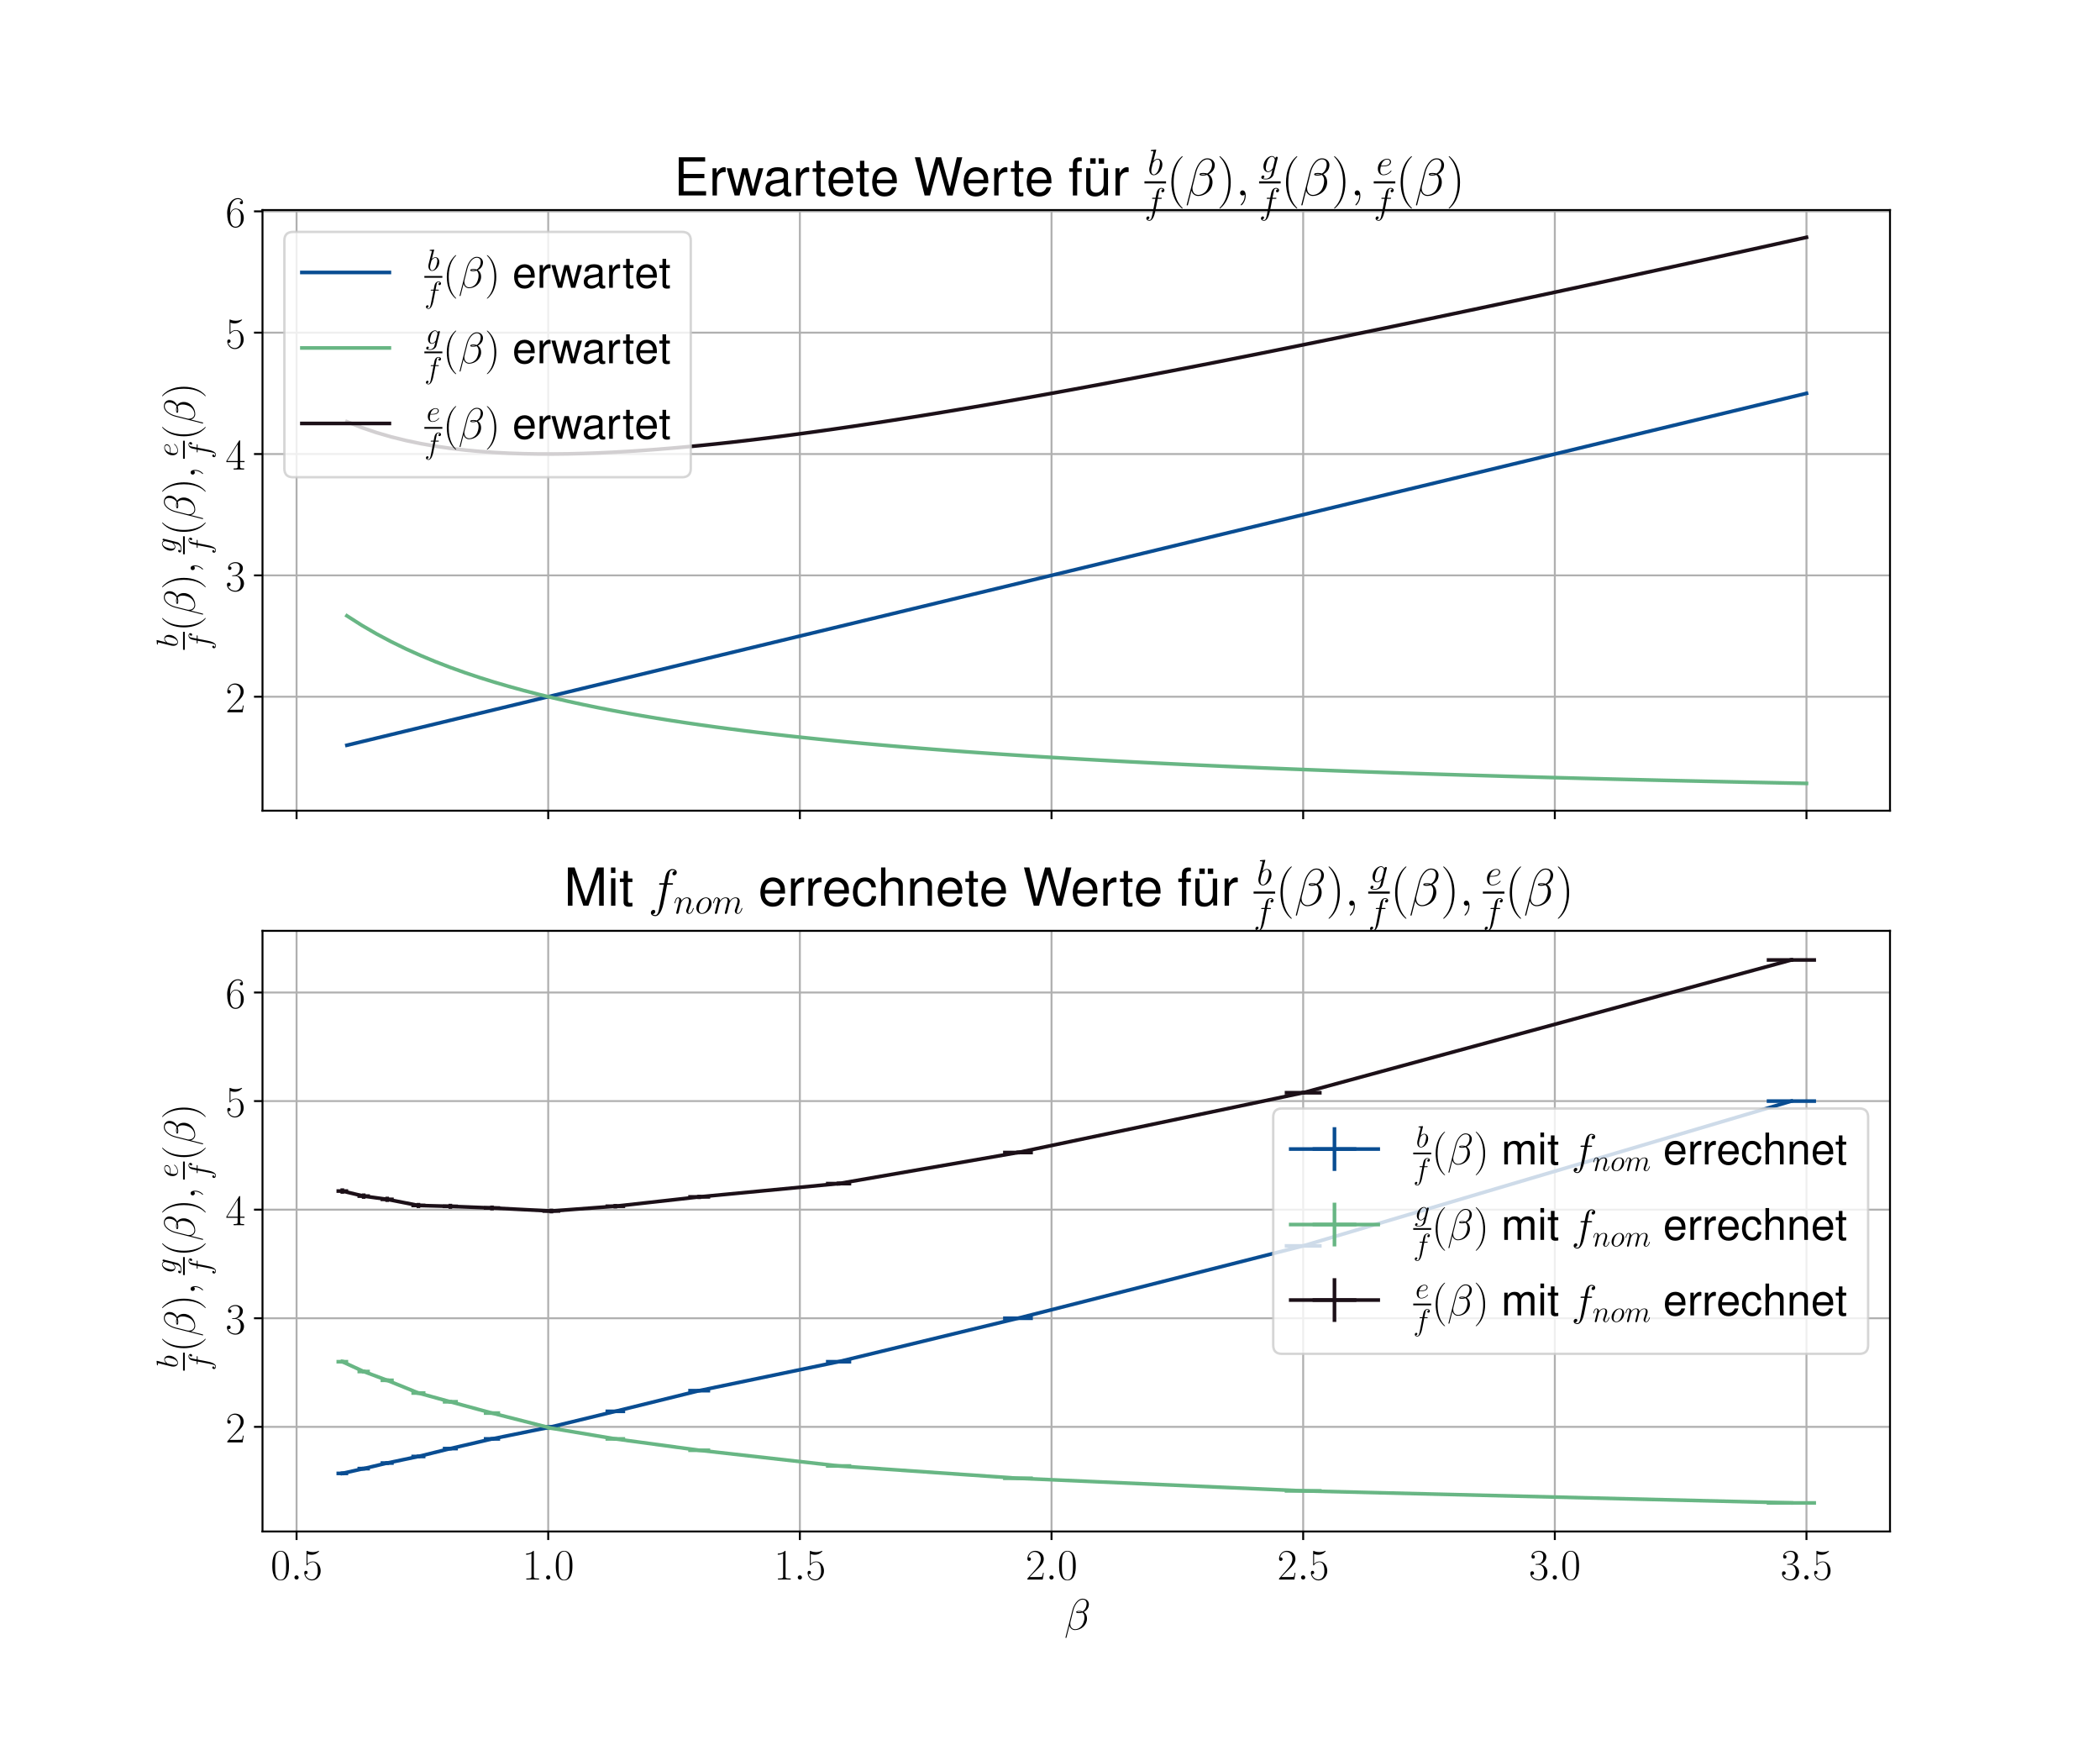 <?xml version="1.0" encoding="utf-8" standalone="no"?>
<!DOCTYPE svg PUBLIC "-//W3C//DTD SVG 1.1//EN"
  "http://www.w3.org/Graphics/SVG/1.1/DTD/svg11.dtd">
<!-- Created with matplotlib (https://matplotlib.org/) -->
<svg height="720pt" version="1.1" viewBox="0 0 864 720" width="864pt" xmlns="http://www.w3.org/2000/svg" xmlns:xlink="http://www.w3.org/1999/xlink">
 <defs>
  <style type="text/css">
*{stroke-linecap:butt;stroke-linejoin:round;}
  </style>
 </defs>
 <g id="figure_1">
  <g id="patch_1">
   <path d="M 0 720 
L 864 720 
L 864 0 
L 0 0 
z
" style="fill:#ffffff;"/>
  </g>
  <g id="axes_1">
   <g id="patch_2">
    <path d="M 108 333.491 
L 777.6 333.491 
L 777.6 86.4 
L 108 86.4 
z
" style="fill:#ffffff;"/>
   </g>
   <g id="matplotlib.axis_1">
    <g id="xtick_1">
     <g id="line2d_1">
      <path clip-path="url(#pb01dee0d07)" d="M 122.017 333.491 
L 122.017 86.4 
" style="fill:none;stroke:#b0b0b0;stroke-linecap:square;stroke-width:0.8;"/>
     </g>
     <g id="line2d_2">
      <defs>
       <path d="M 0 0 
L 0 3.5 
" id="m799994e6f0" style="stroke:#000000;stroke-width:0.8;"/>
      </defs>
      <g>
       <use style="stroke:#000000;stroke-width:0.8;" x="122.017" xlink:href="#m799994e6f0" y="333.491"/>
      </g>
     </g>
    </g>
    <g id="xtick_2">
     <g id="line2d_3">
      <path clip-path="url(#pb01dee0d07)" d="M 225.553 333.491 
L 225.553 86.4 
" style="fill:none;stroke:#b0b0b0;stroke-linecap:square;stroke-width:0.8;"/>
     </g>
     <g id="line2d_4">
      <g>
       <use style="stroke:#000000;stroke-width:0.8;" x="225.553" xlink:href="#m799994e6f0" y="333.491"/>
      </g>
     </g>
    </g>
    <g id="xtick_3">
     <g id="line2d_5">
      <path clip-path="url(#pb01dee0d07)" d="M 329.09 333.491 
L 329.09 86.4 
" style="fill:none;stroke:#b0b0b0;stroke-linecap:square;stroke-width:0.8;"/>
     </g>
     <g id="line2d_6">
      <g>
       <use style="stroke:#000000;stroke-width:0.8;" x="329.09" xlink:href="#m799994e6f0" y="333.491"/>
      </g>
     </g>
    </g>
    <g id="xtick_4">
     <g id="line2d_7">
      <path clip-path="url(#pb01dee0d07)" d="M 432.626 333.491 
L 432.626 86.4 
" style="fill:none;stroke:#b0b0b0;stroke-linecap:square;stroke-width:0.8;"/>
     </g>
     <g id="line2d_8">
      <g>
       <use style="stroke:#000000;stroke-width:0.8;" x="432.626" xlink:href="#m799994e6f0" y="333.491"/>
      </g>
     </g>
    </g>
    <g id="xtick_5">
     <g id="line2d_9">
      <path clip-path="url(#pb01dee0d07)" d="M 536.163 333.491 
L 536.163 86.4 
" style="fill:none;stroke:#b0b0b0;stroke-linecap:square;stroke-width:0.8;"/>
     </g>
     <g id="line2d_10">
      <g>
       <use style="stroke:#000000;stroke-width:0.8;" x="536.163" xlink:href="#m799994e6f0" y="333.491"/>
      </g>
     </g>
    </g>
    <g id="xtick_6">
     <g id="line2d_11">
      <path clip-path="url(#pb01dee0d07)" d="M 639.699 333.491 
L 639.699 86.4 
" style="fill:none;stroke:#b0b0b0;stroke-linecap:square;stroke-width:0.8;"/>
     </g>
     <g id="line2d_12">
      <g>
       <use style="stroke:#000000;stroke-width:0.8;" x="639.699" xlink:href="#m799994e6f0" y="333.491"/>
      </g>
     </g>
    </g>
    <g id="xtick_7">
     <g id="line2d_13">
      <path clip-path="url(#pb01dee0d07)" d="M 743.235 333.491 
L 743.235 86.4 
" style="fill:none;stroke:#b0b0b0;stroke-linecap:square;stroke-width:0.8;"/>
     </g>
     <g id="line2d_14">
      <g>
       <use style="stroke:#000000;stroke-width:0.8;" x="743.235" xlink:href="#m799994e6f0" y="333.491"/>
      </g>
     </g>
    </g>
   </g>
   <g id="matplotlib.axis_2">
    <g id="ytick_1">
     <g id="line2d_15">
      <path clip-path="url(#pb01dee0d07)" d="M 108 286.604 
L 777.6 286.604 
" style="fill:none;stroke:#b0b0b0;stroke-linecap:square;stroke-width:0.8;"/>
     </g>
     <g id="line2d_16">
      <defs>
       <path d="M 0 0 
L -3.5 0 
" id="m80b3e954e9" style="stroke:#000000;stroke-width:0.8;"/>
      </defs>
      <g>
       <use style="stroke:#000000;stroke-width:0.8;" x="108" xlink:href="#m80b3e954e9" y="286.604"/>
      </g>
     </g>
     <g id="text_1">
      <!-- $\mathdefault{2}$ -->
      <defs>
       <path d="M 41.703 15.469 
L 39.906 15.469 
C 38.906 8.391 38.094 7.188 37.703 6.594 
C 37.203 5.797 30 5.797 28.594 5.797 
L 9.406 5.797 
C 13 9.688 20 16.766 28.5 24.938 
C 34.594 30.719 41.703 37.5 41.703 47.391 
C 41.703 59.188 32.297 66 21.797 66 
C 10.797 66 4.094 56.297 4.094 47.297 
C 4.094 43.391 7 42.891 8.203 42.891 
C 9.203 42.891 12.203 43.484 12.203 46.984 
C 12.203 50.094 9.594 51 8.203 51 
C 7.594 51 7 50.891 6.594 50.688 
C 8.5 59.188 14.297 63.391 20.406 63.391 
C 29.094 63.391 34.797 56.5 34.797 47.391 
C 34.797 38.703 29.703 31.219 24 24.734 
L 4.094 2.297 
L 4.094 0 
L 39.297 0 
z
" id="CMR17-50"/>
      </defs>
      <g transform="translate(92.776 292.993)scale(0.18 -0.18)">
       <use transform="scale(0.996)" xlink:href="#CMR17-50"/>
      </g>
     </g>
    </g>
    <g id="ytick_2">
     <g id="line2d_17">
      <path clip-path="url(#pb01dee0d07)" d="M 108 236.687 
L 777.6 236.687 
" style="fill:none;stroke:#b0b0b0;stroke-linecap:square;stroke-width:0.8;"/>
     </g>
     <g id="line2d_18">
      <g>
       <use style="stroke:#000000;stroke-width:0.8;" x="108" xlink:href="#m80b3e954e9" y="236.687"/>
      </g>
     </g>
     <g id="text_2">
      <!-- $\mathdefault{3}$ -->
      <defs>
       <path d="M 22.094 34 
C 31 34 34.906 26.141 34.906 17.094 
C 34.906 5.031 28.5 0.391 22.703 0.391 
C 17.406 0.391 8.797 3.016 6.094 10.797 
C 6.594 10.594 7.094 10.594 7.594 10.594 
C 10 10.594 11.797 12.188 11.797 14.797 
C 11.797 17.688 9.594 19 7.594 19 
C 5.906 19 3.297 18.188 3.297 14.484 
C 3.297 5.234 12.297 -2 22.906 -2 
C 34 -2 42.5 6.75 42.5 16.984 
C 42.5 26.844 34.5 34 25 35.094 
C 32.594 36.672 39.906 43.375 39.906 52.391 
C 39.906 60.25 32 66 23 66 
C 13.906 66 5.906 60.344 5.906 52.297 
C 5.906 48.797 8.5 48.188 9.797 48.188 
C 11.906 48.188 13.703 49.484 13.703 52.094 
C 13.703 54.688 11.906 56 9.797 56 
C 9.406 56 8.906 56 8.5 55.797 
C 11.406 62.484 19.297 63.688 22.797 63.688 
C 26.297 63.688 32.906 61.969 32.906 52.297 
C 32.906 49.484 32.5 44.547 29.094 40.219 
C 26.094 36.391 22.703 36.188 19.406 35.891 
C 18.906 35.891 16.594 35.688 16.203 35.688 
C 15.5 35.594 15.094 35.5 15.094 34.797 
C 15.094 34.094 15.203 34 17.203 34 
z
" id="CMR17-51"/>
      </defs>
      <g transform="translate(92.776 243.075)scale(0.18 -0.18)">
       <use transform="scale(0.996)" xlink:href="#CMR17-51"/>
      </g>
     </g>
    </g>
    <g id="ytick_3">
     <g id="line2d_19">
      <path clip-path="url(#pb01dee0d07)" d="M 108 186.77 
L 777.6 186.77 
" style="fill:none;stroke:#b0b0b0;stroke-linecap:square;stroke-width:0.8;"/>
     </g>
     <g id="line2d_20">
      <g>
       <use style="stroke:#000000;stroke-width:0.8;" x="108" xlink:href="#m80b3e954e9" y="186.77"/>
      </g>
     </g>
     <g id="text_3">
      <!-- $\mathdefault{4}$ -->
      <defs>
       <path d="M 33.594 64.797 
C 33.594 66.891 33.5 67 31.703 67 
L 2 19.594 
L 2 17 
L 27.797 17 
L 27.797 7.188 
C 27.797 3.594 27.594 2.594 20.594 2.594 
L 18.703 2.594 
L 18.703 0 
C 21.906 0.188 27.297 0.188 30.703 0.188 
C 34.094 0.188 39.5 0.188 42.703 0 
L 42.703 2.594 
L 40.797 2.594 
C 33.797 2.594 33.594 3.594 33.594 7.188 
L 33.594 17 
L 43.797 17 
L 43.797 19.594 
L 33.594 19.594 
z
M 28.094 58.172 
L 28.094 19.594 
L 4 19.594 
z
" id="CMR17-52"/>
      </defs>
      <g transform="translate(92.776 193.158)scale(0.18 -0.18)">
       <use transform="scale(0.996)" xlink:href="#CMR17-52"/>
      </g>
     </g>
    </g>
    <g id="ytick_4">
     <g id="line2d_21">
      <path clip-path="url(#pb01dee0d07)" d="M 108 136.852 
L 777.6 136.852 
" style="fill:none;stroke:#b0b0b0;stroke-linecap:square;stroke-width:0.8;"/>
     </g>
     <g id="line2d_22">
      <g>
       <use style="stroke:#000000;stroke-width:0.8;" x="108" xlink:href="#m80b3e954e9" y="136.852"/>
      </g>
     </g>
     <g id="text_4">
      <!-- $\mathdefault{5}$ -->
      <defs>
       <path d="M 11.406 58.594 
C 12.406 58.188 16.5 56.891 20.703 56.891 
C 30 56.891 35.094 61.891 38 64.688 
C 38 65.484 38 66 37.406 66 
C 37.297 66 37.094 66 36.297 65.594 
C 32.797 64.094 28.703 63 23.703 63 
C 20.703 63 16.203 63.359 11.297 65.484 
C 10.203 66 10 66 9.906 66 
C 9.406 66 9.297 65.891 9.297 63.906 
L 9.297 34.859 
C 9.297 33.016 9.297 32.5 10.297 32.5 
C 10.797 32.5 11 32.703 11.5 33.422 
C 14.703 38.047 19.094 40 24.094 40 
C 27.594 40 35.094 37.734 35.094 20.203 
C 35.094 16.984 35.094 11.188 32.094 6.594 
C 29.594 2.484 25.703 0.391 21.406 0.391 
C 14.797 0.391 8.094 4.984 6.297 12.688 
C 6.703 12.594 7.5 12.391 7.906 12.391 
C 9.203 12.391 11.703 13.094 11.703 16.188 
C 11.703 18.891 9.797 20 7.906 20 
C 5.594 20 4.094 18.594 4.094 15.797 
C 4.094 7.094 11 -2 21.594 -2 
C 31.906 -2 41.703 6.891 41.703 19.797 
C 41.703 32.094 33.906 41.594 24.203 41.594 
C 19.094 41.594 14.797 39.688 11.406 36 
z
" id="CMR17-53"/>
      </defs>
      <g transform="translate(92.776 143.241)scale(0.18 -0.18)">
       <use transform="scale(0.996)" xlink:href="#CMR17-53"/>
      </g>
     </g>
    </g>
    <g id="ytick_5">
     <g id="line2d_23">
      <path clip-path="url(#pb01dee0d07)" d="M 108 86.935 
L 777.6 86.935 
" style="fill:none;stroke:#b0b0b0;stroke-linecap:square;stroke-width:0.8;"/>
     </g>
     <g id="line2d_24">
      <g>
       <use style="stroke:#000000;stroke-width:0.8;" x="108" xlink:href="#m80b3e954e9" y="86.935"/>
      </g>
     </g>
     <g id="text_5">
      <!-- $\mathdefault{6}$ -->
      <defs>
       <path d="M 10.594 34.344 
C 10.594 58 21.797 63.688 28.297 63.688 
C 30.406 63.688 35.5 63.266 37.5 59.094 
C 35.906 59.094 32.906 59.094 32.906 55.594 
C 32.906 52.891 35.094 52 36.5 52 
C 37.406 52 40.094 52.391 40.094 55.797 
C 40.094 62.297 35.094 66 28.203 66 
C 16.297 66 3.797 53.297 3.797 31.422 
C 3.797 4.016 15.094 -2 23.094 -2 
C 32.797 -2 42 6.734 42 20.234 
C 42 32.828 33.906 42 23.703 42 
C 17.594 42 13.094 37.969 10.594 30.922 
z
M 23.094 0.391 
C 10.797 0.391 10.797 18.938 10.797 22.656 
C 10.797 29.906 14.203 40.391 23.5 40.391 
C 25.203 40.391 30.094 40.391 33.406 33.438 
C 35.203 29.516 35.203 25.375 35.203 20.344 
C 35.203 14.906 35.203 10.875 33.094 6.844 
C 30.906 2.703 27.703 0.391 23.094 0.391 
z
" id="CMR17-54"/>
      </defs>
      <g transform="translate(92.776 93.323)scale(0.18 -0.18)">
       <use transform="scale(0.996)" xlink:href="#CMR17-54"/>
      </g>
     </g>
    </g>
    <g id="text_6">
     <!-- $\frac{b}{f}(\beta), \frac{g}{f}(\beta), \frac{e}{f}(\beta)$ -->
     <defs>
      <path d="M 23.094 66.484 
C 23.203 66.891 23.406 67.484 23.406 67.984 
C 23.406 69 22.406 69 22.203 69 
C 22.094 69 18.5 68.688 16.703 68.484 
C 15 68.391 13.5 68.188 11.703 68.094 
C 9.297 67.891 8.594 67.797 8.594 65.984 
C 8.594 64.984 9.594 64.984 10.594 64.984 
C 15.703 64.984 15.703 64.109 15.703 63.125 
C 15.703 62.422 14.906 59.562 14.5 57.797 
L 12.094 48.328 
C 11.094 44.391 5.406 21.75 5 19.953 
C 4.5 17.453 4.5 15.75 4.5 14.453 
C 4.5 4.281 10.203 -1 16.703 -1 
C 28.297 -1 40.297 13.859 40.297 28.328 
C 40.297 37.5 35.094 44 27.594 44 
C 22.406 44 17.703 39.703 15.797 37.703 
z
M 16.797 1 
C 13.594 1 10.094 3.391 10.094 11.172 
C 10.094 14.453 10.406 16.359 12.203 23.344 
C 12.5 24.641 14.094 31.016 14.5 32.312 
C 14.703 33.109 20.594 41.984 27.406 41.984 
C 31.797 41.984 33.797 37.609 33.797 32.422 
C 33.797 27.625 31 16.359 28.5 11.172 
C 26 5.781 21.406 1 16.797 1 
z
" id="CMMI12-98"/>
      <path d="M 44.594 40.094 
C 46.594 40.094 47.406 40.094 47.406 41.984 
C 47.406 43 46.594 43 44.797 43 
L 36.703 43 
C 38.594 53.094 40 60.094 40.797 63.297 
C 41.406 65.688 43.5 67.984 46.094 67.984 
C 48.203 67.984 50.297 67.094 51.297 66.188 
C 47.406 65.797 46.203 62.891 46.203 61.188 
C 46.203 59.188 47.703 58 49.594 58 
C 51.594 58 54.594 59.688 54.594 63.5 
C 54.594 67.688 50.406 70 46 70 
C 41.703 70 37.5 66.797 35.5 62.891 
C 33.703 59.391 32.703 55.828 30.406 43 
L 23.703 43 
C 21.797 43 20.797 43 20.797 41.188 
C 20.797 40.094 21.406 40.094 23.406 40.094 
L 29.797 40.094 
C 28 30.891 23.906 8.516 21.594 -2.062 
C 19.906 -10.703 18.406 -18 13.406 -18 
C 13.094 -18 10.203 -18 8.406 -16.109 
C 13.5 -15.703 13.5 -11.312 13.5 -11.203 
C 13.5 -9.203 12 -8 10.094 -8 
C 8.094 -8 5.094 -9.703 5.094 -13.516 
C 5.094 -17.812 9.5 -20 13.406 -20 
C 23.594 -20 27.797 -1.766 28.906 3.172 
C 30.703 10.797 35.594 37.125 36.094 40.094 
z
" id="CMMI12-102"/>
      <path d="M 30.594 -24.406 
C 30.594 -24.312 30.594 -24.109 30.297 -23.812 
C 25.703 -19.109 13.406 -6.297 13.406 24.938 
C 13.406 56.172 25.5 68.875 30.406 73.891 
C 30.406 73.984 30.594 74.188 30.594 74.484 
C 30.594 74.797 30.297 75 29.906 75 
C 28.797 75 20.297 67.578 15.406 56.562 
C 10.406 45.453 9 34.656 9 25.047 
C 9 17.828 9.703 5.625 15.703 -7.297 
C 20.5 -17.703 28.703 -25 29.906 -25 
C 30.406 -25 30.594 -24.812 30.594 -24.406 
z
" id="CMR17-40"/>
      <path d="M 56.594 58.422 
C 56.594 64.547 51.5 71 42.406 71 
C 29.5 71 21.297 54.844 18.703 44.219 
L 2.906 -18 
C 2.703 -18.812 3.297 -19 3.797 -19 
C 4.5 -19 5 -18.906 5.094 -18.406 
L 12.094 9.25 
C 13.094 3.609 18.594 -1 24.5 -1 
C 38.797 -1 52.297 10.266 52.297 25.281 
C 52.297 29.109 51.406 32.938 49.297 36.156 
C 48.094 38.078 46.594 39.484 45 40.609 
C 52.203 44.109 56.594 50.344 56.594 58.422 
z
M 39.203 40.703 
C 37.594 40.172 36 40 34.094 40 
C 32.703 40 31.406 39.891 29.594 40.438 
C 30.594 41.047 32.094 41.234 34.203 41.234 
C 36 41.234 37.797 41.047 39.203 40.703 
z
M 51.406 59.344 
C 51.406 53.719 48.703 45.547 42.203 41.938 
C 40.297 42.547 37.703 43 35.5 43 
C 33.406 43 27.406 43.203 27.406 40.344 
C 27.406 37.672 32.906 37.969 34.594 37.969 
C 37.203 37.969 39.5 38.578 41.906 39.281 
C 45.094 36.672 46.5 33.234 46.5 28.203 
C 46.5 22.359 44.906 17.625 43 13.281 
C 39.703 5.828 31.906 1 25 1 
C 17.703 1 13.906 6.844 13.906 13.688 
C 13.906 14.594 13.906 15.906 14.297 17.422 
L 20.797 43.5 
C 24.094 56.891 32.5 68.953 42.203 68.953 
C 49.406 68.953 51.406 63.844 51.406 59.344 
z
" id="CMMI12-12"/>
      <path d="M 26.297 24.938 
C 26.297 32.141 25.594 44.359 19.594 57.266 
C 14.797 67.688 6.594 75 5.406 75 
C 5.094 75 4.703 74.891 4.703 74.391 
C 4.703 74.188 4.797 74.094 4.906 73.891 
C 9.703 68.875 21.906 56.172 21.906 25.047 
C 21.906 -6.188 9.797 -18.906 4.906 -23.906 
C 4.797 -24.109 4.703 -24.203 4.703 -24.406 
C 4.703 -24.906 5.094 -25 5.406 -25 
C 6.5 -25 15 -17.609 19.906 -6.594 
C 24.906 4.516 26.297 15.328 26.297 24.938 
z
" id="CMR17-41"/>
      <path d="M 19.5 -0.406 
C 19.5 5.391 17.594 9.688 13.5 9.688 
C 10.297 9.688 8.703 7.094 8.703 4.891 
C 8.703 2.688 10.203 0 13.594 0 
C 14.906 0 16 0.391 16.906 1.297 
C 17.094 1.5 17.203 1.5 17.297 1.5 
C 17.5 1.5 17.5 0.094 17.5 -0.406 
C 17.5 -3.641 16.906 -10.031 11.094 -16.422 
C 10 -17.609 10 -17.812 10 -18 
C 10 -18.5 10.5 -19 11 -19 
C 11.797 -19 19.5 -11.703 19.5 -0.406 
z
" id="CMMI12-59"/>
      <path d="M 33.797 12.672 
C 33.406 11.062 33.203 10.672 31.906 9.172 
C 27.797 3.891 23.594 2 20.5 2 
C 17.203 2 14.094 4.578 14.094 11.469 
C 14.094 16.75 17.094 27.922 19.297 32.422 
C 22.203 38 26.703 41.984 30.906 41.984 
C 37.5 41.984 38.797 33.812 38.797 33.219 
L 38.5 31.812 
z
M 40 37.406 
C 38.703 40.297 35.906 44 30.906 44 
C 20 44 7.594 30.328 7.594 15.453 
C 7.594 5.078 13.906 0 20.297 0 
C 25.594 0 30.297 4.188 32.094 6.188 
L 29.906 -2.75 
C 28.5 -8.125 27.906 -10.578 24.297 -14 
C 20.203 -18 16.406 -18 14.203 -18 
C 11.203 -18 8.703 -17.812 6.203 -17.031 
C 9.406 -16.156 10.203 -13.406 10.203 -12.328 
C 10.203 -10.766 9 -9.203 6.797 -9.203 
C 4.406 -9.203 1.797 -11.156 1.797 -14.391 
C 1.797 -18.406 5.906 -20 14.406 -20 
C 27.297 -20 34 -11.844 35.297 -6.562 
L 46.406 37.906 
C 46.703 39.094 46.703 39.297 46.703 39.5 
C 46.703 40.891 45.594 42 44.094 42 
C 41.703 42 40.297 40 40 37.312 
z
" id="CMMI12-103"/>
      <path d="M 17.906 23 
C 20.594 23 27.406 23.188 32.203 25 
C 39.797 27.906 40.5 33.75 40.5 35.547 
C 40.5 39.984 36.703 44 30.094 44 
C 19.594 44 4.5 34.453 4.5 16.656 
C 4.5 6.25 10.5 -1 19.594 -1 
C 33.203 -1 41.797 9.516 41.797 10.797 
C 41.797 11.391 41.203 11.891 40.797 11.891 
C 40.5 11.891 40.406 11.797 39.5 10.906 
C 33.094 2.484 23.594 1 19.797 1 
C 14.094 1 11.094 5.453 11.094 12.781 
C 11.094 14.172 11.094 16.656 12.594 23 
z
M 13.094 25 
C 17.406 40.484 26.906 41.984 30.094 41.984 
C 34.5 41.984 37.5 39.375 37.5 35.547 
C 37.5 25 21.5 25 17.297 25 
z
" id="CMMI12-101"/>
     </defs>
     <g transform="translate(80.151 267.311)rotate(-90)scale(0.18 -0.18)">
      <use transform="translate(6.036 39.226)scale(0.697)" xlink:href="#CMMI12-98"/>
      <use transform="translate(0 -34.355)scale(0.697)" xlink:href="#CMMI12-102"/>
      <use transform="translate(42.3 0)scale(0.996)" xlink:href="#CMR17-40"/>
      <use transform="translate(77.58 0)scale(0.996)" xlink:href="#CMMI12-12"/>
      <use transform="translate(138.174 0)scale(0.996)" xlink:href="#CMR17-41"/>
      <use transform="translate(173.455 0)scale(0.996)" xlink:href="#CMMI12-59"/>
      <use transform="translate(221.304 44.444)scale(0.697)" xlink:href="#CMMI12-103"/>
      <use transform="translate(218.352 -34.355)scale(0.697)" xlink:href="#CMMI12-102"/>
      <use transform="translate(260.652 0)scale(0.996)" xlink:href="#CMR17-40"/>
      <use transform="translate(295.932 0)scale(0.996)" xlink:href="#CMMI12-12"/>
      <use transform="translate(356.527 0)scale(0.996)" xlink:href="#CMR17-41"/>
      <use transform="translate(391.807 0)scale(0.996)" xlink:href="#CMMI12-59"/>
      <use transform="translate(441.432 39.226)scale(0.697)" xlink:href="#CMMI12-101"/>
      <use transform="translate(436.704 -34.355)scale(0.697)" xlink:href="#CMMI12-102"/>
      <use transform="translate(479.004 0)scale(0.996)" xlink:href="#CMR17-40"/>
      <use transform="translate(514.285 0)scale(0.996)" xlink:href="#CMMI12-12"/>
      <use transform="translate(574.879 0)scale(0.996)" xlink:href="#CMR17-41"/>
      <path d="M 0 22.914 
L 41.104 22.914 
L 41.104 26.899 
L 0 26.899 
L 0 22.914 
z
"/>
      <path d="M 218.352 22.914 
L 259.456 22.914 
L 259.456 26.899 
L 218.352 26.899 
L 218.352 22.914 
z
"/>
      <path d="M 436.704 22.914 
L 477.808 22.914 
L 477.808 26.899 
L 436.704 26.899 
L 436.704 22.914 
z
"/>
     </g>
    </g>
   </g>
   <g id="line2d_25">
    <path clip-path="url(#pb01dee0d07)" d="M 142.724 306.571 
L 148.79 305.109 
L 154.856 303.647 
L 160.922 302.185 
L 166.987 300.722 
L 173.053 299.26 
L 179.119 297.798 
L 185.185 296.336 
L 191.25 294.873 
L 197.316 293.411 
L 203.382 291.949 
L 209.448 290.487 
L 215.513 289.024 
L 221.579 287.562 
L 227.645 286.1 
L 233.711 284.638 
L 239.777 283.176 
L 245.842 281.713 
L 251.908 280.251 
L 257.974 278.789 
L 264.04 277.327 
L 270.105 275.864 
L 276.171 274.402 
L 282.237 272.94 
L 288.303 271.478 
L 294.368 270.016 
L 300.434 268.553 
L 306.5 267.091 
L 312.566 265.629 
L 318.632 264.167 
L 324.697 262.704 
L 330.763 261.242 
L 336.829 259.78 
L 342.895 258.318 
L 348.96 256.856 
L 355.026 255.393 
L 361.092 253.931 
L 367.158 252.469 
L 373.223 251.007 
L 379.289 249.544 
L 385.355 248.082 
L 391.421 246.62 
L 397.487 245.158 
L 403.552 243.695 
L 409.618 242.233 
L 415.684 240.771 
L 421.75 239.309 
L 427.815 237.847 
L 433.881 236.384 
L 439.947 234.922 
L 446.013 233.46 
L 452.078 231.998 
L 458.144 230.535 
L 464.21 229.073 
L 470.276 227.611 
L 476.342 226.149 
L 482.407 224.687 
L 488.473 223.224 
L 494.539 221.762 
L 500.605 220.3 
L 506.67 218.838 
L 512.736 217.375 
L 518.802 215.913 
L 524.868 214.451 
L 530.933 212.989 
L 536.999 211.527 
L 543.065 210.064 
L 549.131 208.602 
L 555.197 207.14 
L 561.262 205.678 
L 567.328 204.215 
L 573.394 202.753 
L 579.46 201.291 
L 585.525 199.829 
L 591.591 198.367 
L 597.657 196.904 
L 603.723 195.442 
L 609.788 193.98 
L 615.854 192.518 
L 621.92 191.055 
L 627.986 189.593 
L 634.052 188.131 
L 640.117 186.669 
L 646.183 185.206 
L 652.249 183.744 
L 658.315 182.282 
L 664.38 180.82 
L 670.446 179.358 
L 676.512 177.895 
L 682.578 176.433 
L 688.643 174.971 
L 694.709 173.509 
L 700.775 172.046 
L 706.841 170.584 
L 712.907 169.122 
L 718.972 167.66 
L 725.038 166.198 
L 731.104 164.735 
L 737.17 163.273 
L 743.235 161.811 
" style="fill:none;stroke:#094d92;stroke-linecap:square;stroke-width:1.5;"/>
   </g>
   <g id="line2d_26">
    <path clip-path="url(#pb01dee0d07)" d="M 142.724 253.326 
L 148.79 257.199 
L 154.856 260.727 
L 160.922 263.955 
L 166.987 266.919 
L 173.053 269.65 
L 179.119 272.175 
L 185.185 274.516 
L 191.25 276.693 
L 197.316 278.723 
L 203.382 280.619 
L 209.448 282.394 
L 215.513 284.061 
L 221.579 285.627 
L 227.645 287.103 
L 233.711 288.496 
L 239.777 289.813 
L 245.842 291.059 
L 251.908 292.24 
L 257.974 293.362 
L 264.04 294.428 
L 270.105 295.442 
L 276.171 296.409 
L 282.237 297.332 
L 288.303 298.213 
L 294.368 299.055 
L 300.434 299.861 
L 306.5 300.633 
L 312.566 301.374 
L 318.632 302.084 
L 324.697 302.766 
L 330.763 303.422 
L 336.829 304.052 
L 342.895 304.659 
L 348.96 305.244 
L 355.026 305.808 
L 361.092 306.352 
L 367.158 306.877 
L 373.223 307.384 
L 379.289 307.873 
L 385.355 308.347 
L 391.421 308.805 
L 397.487 309.249 
L 403.552 309.678 
L 409.618 310.095 
L 415.684 310.498 
L 421.75 310.89 
L 427.815 311.27 
L 433.881 311.638 
L 439.947 311.996 
L 446.013 312.344 
L 452.078 312.683 
L 458.144 313.012 
L 464.21 313.331 
L 470.276 313.643 
L 476.342 313.946 
L 482.407 314.241 
L 488.473 314.529 
L 494.539 314.809 
L 500.605 315.082 
L 506.67 315.348 
L 512.736 315.608 
L 518.802 315.862 
L 524.868 316.109 
L 530.933 316.351 
L 536.999 316.587 
L 543.065 316.817 
L 549.131 317.043 
L 555.197 317.263 
L 561.262 317.478 
L 567.328 317.688 
L 573.394 317.894 
L 579.46 318.096 
L 585.525 318.293 
L 591.591 318.486 
L 597.657 318.675 
L 603.723 318.86 
L 609.788 319.041 
L 615.854 319.218 
L 621.92 319.392 
L 627.986 319.563 
L 634.052 319.73 
L 640.117 319.894 
L 646.183 320.054 
L 652.249 320.212 
L 658.315 320.367 
L 664.38 320.518 
L 670.446 320.667 
L 676.512 320.813 
L 682.578 320.957 
L 688.643 321.098 
L 694.709 321.236 
L 700.775 321.372 
L 706.841 321.505 
L 712.907 321.637 
L 718.972 321.766 
L 725.038 321.892 
L 731.104 322.017 
L 737.17 322.139 
L 743.235 322.26 
" style="fill:none;stroke:#68b684;stroke-linecap:square;stroke-width:1.5;"/>
   </g>
   <g id="line2d_27">
    <path clip-path="url(#pb01dee0d07)" d="M 142.724 173.458 
L 148.79 175.869 
L 154.856 177.935 
L 160.922 179.7 
L 166.987 181.202 
L 173.053 182.471 
L 179.119 183.534 
L 185.185 184.413 
L 191.25 185.128 
L 197.316 185.695 
L 203.382 186.129 
L 209.448 186.442 
L 215.513 186.646 
L 221.579 186.751 
L 227.645 186.764 
L 233.711 186.695 
L 239.777 186.549 
L 245.842 186.333 
L 251.908 186.052 
L 257.974 185.712 
L 264.04 185.315 
L 270.105 184.868 
L 276.171 184.373 
L 282.237 183.833 
L 288.303 183.252 
L 294.368 182.632 
L 300.434 181.976 
L 306.5 181.285 
L 312.566 180.563 
L 318.632 179.812 
L 324.697 179.031 
L 330.763 178.225 
L 336.829 177.393 
L 342.895 176.538 
L 348.96 175.661 
L 355.026 174.762 
L 361.092 173.844 
L 367.158 172.907 
L 373.223 171.951 
L 379.289 170.979 
L 385.355 169.99 
L 391.421 168.986 
L 397.487 167.968 
L 403.552 166.935 
L 409.618 165.889 
L 415.684 164.83 
L 421.75 163.76 
L 427.815 162.677 
L 433.881 161.584 
L 439.947 160.48 
L 446.013 159.365 
L 452.078 158.241 
L 458.144 157.108 
L 464.21 155.966 
L 470.276 154.815 
L 476.342 153.656 
L 482.407 152.489 
L 488.473 151.314 
L 494.539 150.132 
L 500.605 148.943 
L 506.67 147.747 
L 512.736 146.545 
L 518.802 145.336 
L 524.868 144.121 
L 530.933 142.901 
L 536.999 141.674 
L 543.065 140.443 
L 549.131 139.206 
L 555.197 137.964 
L 561.262 136.717 
L 567.328 135.465 
L 573.394 134.209 
L 579.46 132.948 
L 585.525 131.683 
L 591.591 130.413 
L 597.657 129.14 
L 603.723 127.863 
L 609.788 126.582 
L 615.854 125.297 
L 621.92 124.009 
L 627.986 122.717 
L 634.052 121.422 
L 640.117 120.123 
L 646.183 118.822 
L 652.249 117.517 
L 658.315 116.21 
L 664.38 114.899 
L 670.446 113.586 
L 676.512 112.27 
L 682.578 110.951 
L 688.643 109.63 
L 694.709 108.306 
L 700.775 106.979 
L 706.841 105.651 
L 712.907 104.32 
L 718.972 102.986 
L 725.038 101.651 
L 731.104 100.313 
L 737.17 98.973 
L 743.235 97.631 
" style="fill:none;stroke:#1c1018;stroke-linecap:square;stroke-width:1.5;"/>
   </g>
   <g id="patch_3">
    <path d="M 108 333.491 
L 108 86.4 
" style="fill:none;stroke:#000000;stroke-linecap:square;stroke-linejoin:miter;stroke-width:0.8;"/>
   </g>
   <g id="patch_4">
    <path d="M 777.6 333.491 
L 777.6 86.4 
" style="fill:none;stroke:#000000;stroke-linecap:square;stroke-linejoin:miter;stroke-width:0.8;"/>
   </g>
   <g id="patch_5">
    <path d="M 108 333.491 
L 777.6 333.491 
" style="fill:none;stroke:#000000;stroke-linecap:square;stroke-linejoin:miter;stroke-width:0.8;"/>
   </g>
   <g id="patch_6">
    <path d="M 108 86.4 
L 777.6 86.4 
" style="fill:none;stroke:#000000;stroke-linecap:square;stroke-linejoin:miter;stroke-width:0.8;"/>
   </g>
   <g id="text_7">
    <!-- Erwartete Werte für $\frac{b}{f}(\beta), \frac{g}{f}(\beta), \frac{e}{f}(\beta)$ -->
    <defs>
     <path d="M 18.297 33 
L 58 33 
L 58 41.188 
L 18.297 41.188 
L 18.297 64.797 
L 59.5 64.797 
L 59.5 73 
L 9 73 
L 9 0 
L 61.297 0 
L 61.297 8.188 
L 18.297 8.188 
z
" id="Nimbus_Sans_L_Regular-69"/>
     <path d="M 6.906 52 
L 6.906 0 
L 15.297 0 
L 15.297 26.984 
C 15.297 34.422 17.203 39.281 21.203 42.156 
C 23.797 44.047 26.297 44.641 32.094 44.734 
L 32.094 53.188 
C 30.703 53.891 30 54 28.906 54 
C 23.5 54 19.406 50.797 14.594 42.969 
L 14.594 52 
z
" id="Nimbus_Sans_L_Regular-114"/>
     <path d="M 55.406 0 
L 70.797 52 
L 61.406 52 
L 51 11.516 
L 40.703 52 
L 30.5 52 
L 20.5 11.516 
L 9.797 52 
L 0.594 52 
L 15.797 0 
L 25.203 0 
L 35.297 40.766 
L 45.906 0 
z
" id="Nimbus_Sans_L_Regular-119"/>
     <path d="M 53.5 5.188 
C 52.594 5 52.203 5 51.703 5 
C 48.797 5 47.203 6.484 47.203 9.078 
L 47.203 39.719 
C 47.203 48.984 40.406 54 27.5 54 
C 19.906 54 13.594 51.797 10.094 47.891 
C 7.703 45.203 6.703 42.219 6.5 37.031 
L 14.906 37.031 
C 15.594 43.406 19.406 46.297 27.203 46.297 
C 34.703 46.297 38.906 43.5 38.906 38.531 
L 38.906 36.344 
C 38.906 32.859 36.797 31.359 30.203 30.562 
C 18.406 29.078 16.594 28.672 13.406 27.391 
C 7.297 24.891 4.203 20.219 4.203 13.453 
C 4.203 4 10.797 -2 21.406 -2 
C 28 -2 33.297 0.297 39.203 5.688 
C 39.797 0.391 42.406 -2 47.797 -2 
C 49.5 -2 50.797 -1.812 53.5 -1.109 
z
M 38.906 16.734 
C 38.906 13.953 38.094 12.266 35.594 9.969 
C 32.203 6.891 28.094 5.297 23.203 5.297 
C 16.703 5.297 12.906 8.375 12.906 13.656 
C 12.906 19.125 16.594 21.906 25.5 23.203 
C 34.297 24.406 36.094 24.797 38.906 26.094 
z
" id="Nimbus_Sans_L_Regular-97"/>
     <path d="M 25.406 52 
L 16.797 52 
L 16.797 66.391 
L 8.5 66.391 
L 8.5 52 
L 1.406 52 
L 1.406 45.188 
L 8.5 45.188 
L 8.5 6.281 
C 8.5 1 12.094 -2 18.594 -2 
C 20.594 -2 22.594 -1.812 25.406 -1.312 
L 25.406 5.688 
C 24.297 5.391 23 5.297 21.406 5.297 
C 17.797 5.297 16.797 6.281 16.797 9.906 
L 16.797 45.188 
L 25.406 45.188 
z
" id="Nimbus_Sans_L_Regular-116"/>
     <path d="M 51.297 23.188 
C 51.297 31.219 50.703 36.109 49.203 40.078 
C 45.797 48.797 37.797 54 28 54 
C 13.406 54 4 42.719 4 25.297 
C 4 8.516 13.094 -2 27.797 -2 
C 39.797 -2 48.094 4.797 50.203 15.906 
L 41.797 15.906 
C 39.5 9.188 34.797 5.688 28.094 5.688 
C 22.797 5.688 18.297 8.031 15.5 12.297 
C 13.5 15.219 12.797 18.141 12.703 23.188 
z
M 12.906 30 
C 13.594 39.875 19.5 46.297 27.906 46.297 
C 36.094 46.297 42.406 39.359 42.406 30.609 
C 42.406 30.406 42.406 30.203 42.297 30 
z
" id="Nimbus_Sans_L_Regular-101"/>
     <path d="M 74.406 0 
L 92.906 73 
L 82.5 73 
L 69.094 13.703 
L 52.5 73 
L 42.5 73 
L 26.297 13.703 
L 12.594 73 
L 2.203 73 
L 20.906 0 
L 31.094 0 
L 47.406 59.969 
L 64.203 0 
z
" id="Nimbus_Sans_L_Regular-87"/>
     <path d="M 25.797 52 
L 17.094 52 
L 17.094 60.312 
C 17.094 63.859 19.094 65.688 22.906 65.688 
C 23.594 65.688 23.906 65.688 25.797 65.594 
L 25.797 72.484 
C 23.906 72.891 22.797 73 21.094 73 
C 13.406 73 8.797 68.594 8.797 61.016 
L 8.797 52 
L 1.797 52 
L 1.797 45.188 
L 8.797 45.188 
L 8.797 0 
L 17.094 0 
L 17.094 45.188 
L 25.797 45.188 
z
" id="Nimbus_Sans_L_Regular-102"/>
     <path d="M 13.406 71.297 
L 3 71.297 
L 3 61 
L 13.406 61 
z
M 29.594 71.297 
L 19.203 71.297 
L 19.203 61 
L 29.594 61 
z
" id="Nimbus_Sans_L_Regular-168"/>
     <path d="M 48.203 0.297 
L 48.203 52 
L 39.906 52 
L 39.906 22.719 
C 39.906 12.188 34.297 5.297 25.594 5.297 
C 19 5.297 14.797 9.234 14.797 15.438 
L 14.797 52 
L 6.5 52 
L 6.5 12.188 
C 6.5 3.594 13 -2 23.203 -2 
C 30.906 -2 35.797 0.688 40.703 7.562 
L 40.703 0.297 
z
" id="Nimbus_Sans_L_Regular-117"/>
    </defs>
    <g transform="translate(277.32 80.4)scale(0.216 -0.216)">
     <use transform="scale(0.996)" xlink:href="#Nimbus_Sans_L_Regular-69"/>
     <use transform="translate(66.45 0)scale(0.996)" xlink:href="#Nimbus_Sans_L_Regular-114"/>
     <use transform="translate(99.625 0)scale(0.996)" xlink:href="#Nimbus_Sans_L_Regular-119"/>
     <use transform="translate(170.062 0)scale(0.996)" xlink:href="#Nimbus_Sans_L_Regular-97"/>
     <use transform="translate(225.454 0)scale(0.996)" xlink:href="#Nimbus_Sans_L_Regular-114"/>
     <use transform="translate(262.613 0)scale(0.996)" xlink:href="#Nimbus_Sans_L_Regular-116"/>
     <use transform="translate(290.308 0)scale(0.996)" xlink:href="#Nimbus_Sans_L_Regular-101"/>
     <use transform="translate(345.7 0)scale(0.996)" xlink:href="#Nimbus_Sans_L_Regular-116"/>
     <use transform="translate(373.395 0)scale(0.996)" xlink:href="#Nimbus_Sans_L_Regular-101"/>
     <use transform="translate(456.482 0)scale(0.996)" xlink:href="#Nimbus_Sans_L_Regular-87"/>
     <use transform="translate(547.54 0)scale(0.996)" xlink:href="#Nimbus_Sans_L_Regular-101"/>
     <use transform="translate(602.932 0)scale(0.996)" xlink:href="#Nimbus_Sans_L_Regular-114"/>
     <use transform="translate(640.091 0)scale(0.996)" xlink:href="#Nimbus_Sans_L_Regular-116"/>
     <use transform="translate(667.787 0)scale(0.996)" xlink:href="#Nimbus_Sans_L_Regular-101"/>
     <use transform="translate(750.873 0)scale(0.996)" xlink:href="#Nimbus_Sans_L_Regular-102"/>
     <use transform="translate(789.677 -0.249)scale(0.996)" xlink:href="#Nimbus_Sans_L_Regular-168"/>
     <use transform="translate(778.569 0)scale(0.996)" xlink:href="#Nimbus_Sans_L_Regular-117"/>
     <use transform="translate(833.96 0)scale(0.996)" xlink:href="#Nimbus_Sans_L_Regular-114"/>
     <use transform="translate(902.062 39.226)scale(0.697)" xlink:href="#CMMI12-98"/>
     <use transform="translate(896.026 -34.355)scale(0.697)" xlink:href="#CMMI12-102"/>
     <use transform="translate(938.326 0)scale(0.996)" xlink:href="#CMR17-40"/>
     <use transform="translate(973.606 0)scale(0.996)" xlink:href="#CMMI12-12"/>
     <use transform="translate(1034.2 0)scale(0.996)" xlink:href="#CMR17-41"/>
     <use transform="translate(1069.481 0)scale(0.996)" xlink:href="#CMMI12-59"/>
     <use transform="translate(1117.331 44.444)scale(0.697)" xlink:href="#CMMI12-103"/>
     <use transform="translate(1114.378 -34.355)scale(0.697)" xlink:href="#CMMI12-102"/>
     <use transform="translate(1156.678 0)scale(0.996)" xlink:href="#CMR17-40"/>
     <use transform="translate(1191.959 0)scale(0.996)" xlink:href="#CMMI12-12"/>
     <use transform="translate(1252.553 0)scale(0.996)" xlink:href="#CMR17-41"/>
     <use transform="translate(1287.833 0)scale(0.996)" xlink:href="#CMMI12-59"/>
     <use transform="translate(1337.458 39.226)scale(0.697)" xlink:href="#CMMI12-101"/>
     <use transform="translate(1332.731 -34.355)scale(0.697)" xlink:href="#CMMI12-102"/>
     <use transform="translate(1375.03 0)scale(0.996)" xlink:href="#CMR17-40"/>
     <use transform="translate(1410.311 0)scale(0.996)" xlink:href="#CMMI12-12"/>
     <use transform="translate(1470.905 0)scale(0.996)" xlink:href="#CMR17-41"/>
     <path d="M 896.026 22.914 
L 937.13 22.914 
L 937.13 26.899 
L 896.026 26.899 
L 896.026 22.914 
z
"/>
     <path d="M 1114.378 22.914 
L 1155.482 22.914 
L 1155.482 26.899 
L 1114.378 26.899 
L 1114.378 22.914 
z
"/>
     <path d="M 1332.731 22.914 
L 1373.835 22.914 
L 1373.835 26.899 
L 1332.731 26.899 
L 1332.731 22.914 
z
"/>
    </g>
   </g>
   <g id="legend_1">
    <g id="patch_7">
     <path d="M 120.6 196.319 
L 280.608 196.319 
Q 284.208 196.319 284.208 192.719 
L 284.208 99 
Q 284.208 95.4 280.608 95.4 
L 120.6 95.4 
Q 117 95.4 117 99 
L 117 192.719 
Q 117 196.319 120.6 196.319 
z
" style="fill:#ffffff;opacity:0.8;stroke:#cccccc;stroke-linejoin:miter;"/>
    </g>
    <g id="line2d_28">
     <path d="M 124.2 112.078 
L 160.2 112.078 
" style="fill:none;stroke:#094d92;stroke-linecap:square;stroke-width:1.5;"/>
    </g>
    <g id="line2d_29"/>
    <g id="text_8">
     <!-- $\frac{b}{f}(\beta)$ erwartet -->
     <g transform="translate(174.6 118.378)scale(0.18 -0.18)">
      <use transform="translate(6.036 39.226)scale(0.697)" xlink:href="#CMMI12-98"/>
      <use transform="translate(0 -34.355)scale(0.697)" xlink:href="#CMMI12-102"/>
      <use transform="translate(42.3 0)scale(0.996)" xlink:href="#CMR17-40"/>
      <use transform="translate(77.58 0)scale(0.996)" xlink:href="#CMMI12-12"/>
      <use transform="translate(138.174 0)scale(0.996)" xlink:href="#CMR17-41"/>
      <use transform="translate(201.15 0)scale(0.996)" xlink:href="#Nimbus_Sans_L_Regular-101"/>
      <use transform="translate(256.542 0)scale(0.996)" xlink:href="#Nimbus_Sans_L_Regular-114"/>
      <use transform="translate(289.717 0)scale(0.996)" xlink:href="#Nimbus_Sans_L_Regular-119"/>
      <use transform="translate(360.154 0)scale(0.996)" xlink:href="#Nimbus_Sans_L_Regular-97"/>
      <use transform="translate(415.545 0)scale(0.996)" xlink:href="#Nimbus_Sans_L_Regular-114"/>
      <use transform="translate(452.705 0)scale(0.996)" xlink:href="#Nimbus_Sans_L_Regular-116"/>
      <use transform="translate(480.4 0)scale(0.996)" xlink:href="#Nimbus_Sans_L_Regular-101"/>
      <use transform="translate(535.792 0)scale(0.996)" xlink:href="#Nimbus_Sans_L_Regular-116"/>
      <path d="M 0 22.914 
L 41.104 22.914 
L 41.104 26.899 
L 0 26.899 
L 0 22.914 
z
"/>
     </g>
    </g>
    <g id="line2d_30">
     <path d="M 124.2 143.136 
L 160.2 143.136 
" style="fill:none;stroke:#68b684;stroke-linecap:square;stroke-width:1.5;"/>
    </g>
    <g id="line2d_31"/>
    <g id="text_9">
     <!-- $\frac{g}{f}(\beta)$ erwartet -->
     <g transform="translate(174.6 149.436)scale(0.18 -0.18)">
      <use transform="translate(2.952 44.444)scale(0.697)" xlink:href="#CMMI12-103"/>
      <use transform="translate(0 -34.355)scale(0.697)" xlink:href="#CMMI12-102"/>
      <use transform="translate(42.3 0)scale(0.996)" xlink:href="#CMR17-40"/>
      <use transform="translate(77.58 0)scale(0.996)" xlink:href="#CMMI12-12"/>
      <use transform="translate(138.174 0)scale(0.996)" xlink:href="#CMR17-41"/>
      <use transform="translate(201.15 0)scale(0.996)" xlink:href="#Nimbus_Sans_L_Regular-101"/>
      <use transform="translate(256.542 0)scale(0.996)" xlink:href="#Nimbus_Sans_L_Regular-114"/>
      <use transform="translate(289.717 0)scale(0.996)" xlink:href="#Nimbus_Sans_L_Regular-119"/>
      <use transform="translate(360.154 0)scale(0.996)" xlink:href="#Nimbus_Sans_L_Regular-97"/>
      <use transform="translate(415.545 0)scale(0.996)" xlink:href="#Nimbus_Sans_L_Regular-114"/>
      <use transform="translate(452.705 0)scale(0.996)" xlink:href="#Nimbus_Sans_L_Regular-116"/>
      <use transform="translate(480.4 0)scale(0.996)" xlink:href="#Nimbus_Sans_L_Regular-101"/>
      <use transform="translate(535.792 0)scale(0.996)" xlink:href="#Nimbus_Sans_L_Regular-116"/>
      <path d="M 0 22.914 
L 41.104 22.914 
L 41.104 26.899 
L 0 26.899 
L 0 22.914 
z
"/>
     </g>
    </g>
    <g id="line2d_32">
     <path d="M 124.2 174.194 
L 160.2 174.194 
" style="fill:none;stroke:#1c1018;stroke-linecap:square;stroke-width:1.5;"/>
    </g>
    <g id="line2d_33"/>
    <g id="text_10">
     <!-- $\frac{e}{f}(\beta)$ erwartet -->
     <g transform="translate(174.6 180.494)scale(0.18 -0.18)">
      <use transform="translate(4.728 39.226)scale(0.697)" xlink:href="#CMMI12-101"/>
      <use transform="translate(0 -34.355)scale(0.697)" xlink:href="#CMMI12-102"/>
      <use transform="translate(42.3 0)scale(0.996)" xlink:href="#CMR17-40"/>
      <use transform="translate(77.58 0)scale(0.996)" xlink:href="#CMMI12-12"/>
      <use transform="translate(138.174 0)scale(0.996)" xlink:href="#CMR17-41"/>
      <use transform="translate(201.15 0)scale(0.996)" xlink:href="#Nimbus_Sans_L_Regular-101"/>
      <use transform="translate(256.542 0)scale(0.996)" xlink:href="#Nimbus_Sans_L_Regular-114"/>
      <use transform="translate(289.717 0)scale(0.996)" xlink:href="#Nimbus_Sans_L_Regular-119"/>
      <use transform="translate(360.154 0)scale(0.996)" xlink:href="#Nimbus_Sans_L_Regular-97"/>
      <use transform="translate(415.545 0)scale(0.996)" xlink:href="#Nimbus_Sans_L_Regular-114"/>
      <use transform="translate(452.705 0)scale(0.996)" xlink:href="#Nimbus_Sans_L_Regular-116"/>
      <use transform="translate(480.4 0)scale(0.996)" xlink:href="#Nimbus_Sans_L_Regular-101"/>
      <use transform="translate(535.792 0)scale(0.996)" xlink:href="#Nimbus_Sans_L_Regular-116"/>
      <path d="M 0 22.914 
L 41.104 22.914 
L 41.104 26.899 
L 0 26.899 
L 0 22.914 
z
"/>
     </g>
    </g>
   </g>
  </g>
  <g id="axes_2">
   <g id="patch_8">
    <path d="M 108 630 
L 777.6 630 
L 777.6 382.909 
L 108 382.909 
z
" style="fill:#ffffff;"/>
   </g>
   <g id="matplotlib.axis_3">
    <g id="xtick_8">
     <g id="line2d_34">
      <path clip-path="url(#p9421aebbfe)" d="M 122.017 630 
L 122.017 382.909 
" style="fill:none;stroke:#b0b0b0;stroke-linecap:square;stroke-width:0.8;"/>
     </g>
     <g id="line2d_35">
      <g>
       <use style="stroke:#000000;stroke-width:0.8;" x="122.017" xlink:href="#m799994e6f0" y="630"/>
      </g>
     </g>
     <g id="text_11">
      <!-- $\mathdefault{0.5}$ -->
      <defs>
       <path d="M 42 31.844 
C 42 37.969 41.906 48.422 37.703 56.453 
C 34 63.484 28.094 66 22.906 66 
C 18.094 66 12 63.781 8.203 56.562 
C 4.203 49.016 3.797 39.672 3.797 31.844 
C 3.797 26.109 3.906 17.375 7 9.734 
C 11.297 -0.609 19 -2 22.906 -2 
C 27.5 -2 34.5 -0.109 38.594 9.438 
C 41.594 16.375 42 24.5 42 31.844 
z
M 22.906 -0.406 
C 16.5 -0.406 12.703 5.125 11.297 12.75 
C 10.203 18.688 10.203 27.328 10.203 32.953 
C 10.203 40.688 10.203 47.109 11.5 53.234 
C 13.406 61.781 19 64.391 22.906 64.391 
C 27 64.391 32.297 61.672 34.203 53.438 
C 35.5 47.719 35.594 40.984 35.594 32.953 
C 35.594 26.422 35.594 18.375 34.406 12.453 
C 32.297 1.5 26.406 -0.406 22.906 -0.406 
z
" id="CMR17-48"/>
       <path d="M 18.406 4.797 
C 18.406 7.688 16 9.688 13.594 9.688 
C 10.703 9.688 8.703 7.297 8.703 4.891 
C 8.703 2 11.094 0 13.5 0 
C 16.406 0 18.406 2.391 18.406 4.797 
z
" id="CMMI12-58"/>
      </defs>
      <g transform="translate(111.354 649.777)scale(0.18 -0.18)">
       <use transform="scale(0.996)" xlink:href="#CMR17-48"/>
       <use transform="translate(45.69 0)scale(0.996)" xlink:href="#CMMI12-58"/>
       <use transform="translate(72.788 0)scale(0.996)" xlink:href="#CMR17-53"/>
      </g>
     </g>
    </g>
    <g id="xtick_9">
     <g id="line2d_36">
      <path clip-path="url(#p9421aebbfe)" d="M 225.553 630 
L 225.553 382.909 
" style="fill:none;stroke:#b0b0b0;stroke-linecap:square;stroke-width:0.8;"/>
     </g>
     <g id="line2d_37">
      <g>
       <use style="stroke:#000000;stroke-width:0.8;" x="225.553" xlink:href="#m799994e6f0" y="630"/>
      </g>
     </g>
     <g id="text_12">
      <!-- $\mathdefault{1.0}$ -->
      <defs>
       <path d="M 26.594 63.797 
C 26.594 65.891 26.5 66 25.094 66 
C 21.203 61.359 15.297 59.891 9.703 59.688 
C 9.406 59.688 8.906 59.688 8.797 59.5 
C 8.703 59.297 8.703 59.094 8.703 57 
C 11.797 57 17 57.594 21 59.984 
L 21 7.297 
C 21 3.797 20.797 2.594 12.203 2.594 
L 9.203 2.594 
L 9.203 0 
C 14 0.094 19 0.188 23.797 0.188 
C 28.594 0.188 33.594 0.094 38.406 0 
L 38.406 2.594 
L 35.406 2.594 
C 26.797 2.594 26.594 3.688 26.594 7.297 
z
" id="CMR17-49"/>
      </defs>
      <g transform="translate(214.89 649.777)scale(0.18 -0.18)">
       <use transform="scale(0.996)" xlink:href="#CMR17-49"/>
       <use transform="translate(45.69 0)scale(0.996)" xlink:href="#CMMI12-58"/>
       <use transform="translate(72.788 0)scale(0.996)" xlink:href="#CMR17-48"/>
      </g>
     </g>
    </g>
    <g id="xtick_10">
     <g id="line2d_38">
      <path clip-path="url(#p9421aebbfe)" d="M 329.09 630 
L 329.09 382.909 
" style="fill:none;stroke:#b0b0b0;stroke-linecap:square;stroke-width:0.8;"/>
     </g>
     <g id="line2d_39">
      <g>
       <use style="stroke:#000000;stroke-width:0.8;" x="329.09" xlink:href="#m799994e6f0" y="630"/>
      </g>
     </g>
     <g id="text_13">
      <!-- $\mathdefault{1.5}$ -->
      <g transform="translate(318.427 649.777)scale(0.18 -0.18)">
       <use transform="scale(0.996)" xlink:href="#CMR17-49"/>
       <use transform="translate(45.69 0)scale(0.996)" xlink:href="#CMMI12-58"/>
       <use transform="translate(72.788 0)scale(0.996)" xlink:href="#CMR17-53"/>
      </g>
     </g>
    </g>
    <g id="xtick_11">
     <g id="line2d_40">
      <path clip-path="url(#p9421aebbfe)" d="M 432.626 630 
L 432.626 382.909 
" style="fill:none;stroke:#b0b0b0;stroke-linecap:square;stroke-width:0.8;"/>
     </g>
     <g id="line2d_41">
      <g>
       <use style="stroke:#000000;stroke-width:0.8;" x="432.626" xlink:href="#m799994e6f0" y="630"/>
      </g>
     </g>
     <g id="text_14">
      <!-- $\mathdefault{2.0}$ -->
      <g transform="translate(421.963 649.777)scale(0.18 -0.18)">
       <use transform="scale(0.996)" xlink:href="#CMR17-50"/>
       <use transform="translate(45.69 0)scale(0.996)" xlink:href="#CMMI12-58"/>
       <use transform="translate(72.788 0)scale(0.996)" xlink:href="#CMR17-48"/>
      </g>
     </g>
    </g>
    <g id="xtick_12">
     <g id="line2d_42">
      <path clip-path="url(#p9421aebbfe)" d="M 536.163 630 
L 536.163 382.909 
" style="fill:none;stroke:#b0b0b0;stroke-linecap:square;stroke-width:0.8;"/>
     </g>
     <g id="line2d_43">
      <g>
       <use style="stroke:#000000;stroke-width:0.8;" x="536.163" xlink:href="#m799994e6f0" y="630"/>
      </g>
     </g>
     <g id="text_15">
      <!-- $\mathdefault{2.5}$ -->
      <g transform="translate(525.5 649.777)scale(0.18 -0.18)">
       <use transform="scale(0.996)" xlink:href="#CMR17-50"/>
       <use transform="translate(45.69 0)scale(0.996)" xlink:href="#CMMI12-58"/>
       <use transform="translate(72.788 0)scale(0.996)" xlink:href="#CMR17-53"/>
      </g>
     </g>
    </g>
    <g id="xtick_13">
     <g id="line2d_44">
      <path clip-path="url(#p9421aebbfe)" d="M 639.699 630 
L 639.699 382.909 
" style="fill:none;stroke:#b0b0b0;stroke-linecap:square;stroke-width:0.8;"/>
     </g>
     <g id="line2d_45">
      <g>
       <use style="stroke:#000000;stroke-width:0.8;" x="639.699" xlink:href="#m799994e6f0" y="630"/>
      </g>
     </g>
     <g id="text_16">
      <!-- $\mathdefault{3.0}$ -->
      <g transform="translate(629.036 649.777)scale(0.18 -0.18)">
       <use transform="scale(0.996)" xlink:href="#CMR17-51"/>
       <use transform="translate(45.69 0)scale(0.996)" xlink:href="#CMMI12-58"/>
       <use transform="translate(72.788 0)scale(0.996)" xlink:href="#CMR17-48"/>
      </g>
     </g>
    </g>
    <g id="xtick_14">
     <g id="line2d_46">
      <path clip-path="url(#p9421aebbfe)" d="M 743.235 630 
L 743.235 382.909 
" style="fill:none;stroke:#b0b0b0;stroke-linecap:square;stroke-width:0.8;"/>
     </g>
     <g id="line2d_47">
      <g>
       <use style="stroke:#000000;stroke-width:0.8;" x="743.235" xlink:href="#m799994e6f0" y="630"/>
      </g>
     </g>
     <g id="text_17">
      <!-- $\mathdefault{3.5}$ -->
      <g transform="translate(732.572 649.777)scale(0.18 -0.18)">
       <use transform="scale(0.996)" xlink:href="#CMR17-51"/>
       <use transform="translate(45.69 0)scale(0.996)" xlink:href="#CMMI12-58"/>
       <use transform="translate(72.788 0)scale(0.996)" xlink:href="#CMR17-53"/>
      </g>
     </g>
    </g>
    <g id="text_18">
     <!-- $\beta$ -->
     <g transform="translate(437.844 670.374)scale(0.18 -0.18)">
      <use transform="scale(0.996)" xlink:href="#CMMI12-12"/>
     </g>
    </g>
   </g>
   <g id="matplotlib.axis_4">
    <g id="ytick_6">
     <g id="line2d_48">
      <path clip-path="url(#p9421aebbfe)" d="M 108 586.952 
L 777.6 586.952 
" style="fill:none;stroke:#b0b0b0;stroke-linecap:square;stroke-width:0.8;"/>
     </g>
     <g id="line2d_49">
      <g>
       <use style="stroke:#000000;stroke-width:0.8;" x="108" xlink:href="#m80b3e954e9" y="586.952"/>
      </g>
     </g>
     <g id="text_19">
      <!-- $\mathdefault{2}$ -->
      <g transform="translate(92.776 593.341)scale(0.18 -0.18)">
       <use transform="scale(0.996)" xlink:href="#CMR17-50"/>
      </g>
     </g>
    </g>
    <g id="ytick_7">
     <g id="line2d_50">
      <path clip-path="url(#p9421aebbfe)" d="M 108 542.283 
L 777.6 542.283 
" style="fill:none;stroke:#b0b0b0;stroke-linecap:square;stroke-width:0.8;"/>
     </g>
     <g id="line2d_51">
      <g>
       <use style="stroke:#000000;stroke-width:0.8;" x="108" xlink:href="#m80b3e954e9" y="542.283"/>
      </g>
     </g>
     <g id="text_20">
      <!-- $\mathdefault{3}$ -->
      <g transform="translate(92.776 548.672)scale(0.18 -0.18)">
       <use transform="scale(0.996)" xlink:href="#CMR17-51"/>
      </g>
     </g>
    </g>
    <g id="ytick_8">
     <g id="line2d_52">
      <path clip-path="url(#p9421aebbfe)" d="M 108 497.614 
L 777.6 497.614 
" style="fill:none;stroke:#b0b0b0;stroke-linecap:square;stroke-width:0.8;"/>
     </g>
     <g id="line2d_53">
      <g>
       <use style="stroke:#000000;stroke-width:0.8;" x="108" xlink:href="#m80b3e954e9" y="497.614"/>
      </g>
     </g>
     <g id="text_21">
      <!-- $\mathdefault{4}$ -->
      <g transform="translate(92.776 504.003)scale(0.18 -0.18)">
       <use transform="scale(0.996)" xlink:href="#CMR17-52"/>
      </g>
     </g>
    </g>
    <g id="ytick_9">
     <g id="line2d_54">
      <path clip-path="url(#p9421aebbfe)" d="M 108 452.945 
L 777.6 452.945 
" style="fill:none;stroke:#b0b0b0;stroke-linecap:square;stroke-width:0.8;"/>
     </g>
     <g id="line2d_55">
      <g>
       <use style="stroke:#000000;stroke-width:0.8;" x="108" xlink:href="#m80b3e954e9" y="452.945"/>
      </g>
     </g>
     <g id="text_22">
      <!-- $\mathdefault{5}$ -->
      <g transform="translate(92.776 459.334)scale(0.18 -0.18)">
       <use transform="scale(0.996)" xlink:href="#CMR17-53"/>
      </g>
     </g>
    </g>
    <g id="ytick_10">
     <g id="line2d_56">
      <path clip-path="url(#p9421aebbfe)" d="M 108 408.276 
L 777.6 408.276 
" style="fill:none;stroke:#b0b0b0;stroke-linecap:square;stroke-width:0.8;"/>
     </g>
     <g id="line2d_57">
      <g>
       <use style="stroke:#000000;stroke-width:0.8;" x="108" xlink:href="#m80b3e954e9" y="408.276"/>
      </g>
     </g>
     <g id="text_23">
      <!-- $\mathdefault{6}$ -->
      <g transform="translate(92.776 414.664)scale(0.18 -0.18)">
       <use transform="scale(0.996)" xlink:href="#CMR17-54"/>
      </g>
     </g>
    </g>
    <g id="text_24">
     <!-- $\frac{b}{f}(\beta), \frac{g}{f}(\beta), \frac{e}{f}(\beta)$ -->
     <g transform="translate(80.151 563.82)rotate(-90)scale(0.18 -0.18)">
      <use transform="translate(6.036 39.226)scale(0.697)" xlink:href="#CMMI12-98"/>
      <use transform="translate(0 -34.355)scale(0.697)" xlink:href="#CMMI12-102"/>
      <use transform="translate(42.3 0)scale(0.996)" xlink:href="#CMR17-40"/>
      <use transform="translate(77.58 0)scale(0.996)" xlink:href="#CMMI12-12"/>
      <use transform="translate(138.174 0)scale(0.996)" xlink:href="#CMR17-41"/>
      <use transform="translate(173.455 0)scale(0.996)" xlink:href="#CMMI12-59"/>
      <use transform="translate(221.304 44.444)scale(0.697)" xlink:href="#CMMI12-103"/>
      <use transform="translate(218.352 -34.355)scale(0.697)" xlink:href="#CMMI12-102"/>
      <use transform="translate(260.652 0)scale(0.996)" xlink:href="#CMR17-40"/>
      <use transform="translate(295.932 0)scale(0.996)" xlink:href="#CMMI12-12"/>
      <use transform="translate(356.527 0)scale(0.996)" xlink:href="#CMR17-41"/>
      <use transform="translate(391.807 0)scale(0.996)" xlink:href="#CMMI12-59"/>
      <use transform="translate(441.432 39.226)scale(0.697)" xlink:href="#CMMI12-101"/>
      <use transform="translate(436.704 -34.355)scale(0.697)" xlink:href="#CMMI12-102"/>
      <use transform="translate(479.004 0)scale(0.996)" xlink:href="#CMR17-40"/>
      <use transform="translate(514.285 0)scale(0.996)" xlink:href="#CMMI12-12"/>
      <use transform="translate(574.879 0)scale(0.996)" xlink:href="#CMR17-41"/>
      <path d="M 0 22.914 
L 41.104 22.914 
L 41.104 26.899 
L 0 26.899 
L 0 22.914 
z
"/>
      <path d="M 218.352 22.914 
L 259.456 22.914 
L 259.456 26.899 
L 218.352 26.899 
L 218.352 22.914 
z
"/>
      <path d="M 436.704 22.914 
L 477.808 22.914 
L 477.808 26.899 
L 436.704 26.899 
L 436.704 22.914 
z
"/>
     </g>
    </g>
   </g>
   <g id="LineCollection_1">
    <path clip-path="url(#p9421aebbfe)" d="M 726.883 452.945 
L 747.164 452.945 
" style="fill:none;stroke:#094d92;stroke-width:1.5;"/>
    <path clip-path="url(#p9421aebbfe)" d="M 528.574 512.504 
L 543.751 512.504 
" style="fill:none;stroke:#094d92;stroke-width:1.5;"/>
    <path clip-path="url(#p9421aebbfe)" d="M 412.695 542.283 
L 424.948 542.283 
" style="fill:none;stroke:#094d92;stroke-width:1.5;"/>
    <path clip-path="url(#p9421aebbfe)" d="M 339.823 560.151 
L 350.214 560.151 
" style="fill:none;stroke:#094d92;stroke-width:1.5;"/>
    <path clip-path="url(#p9421aebbfe)" d="M 283.167 572.062 
L 292.183 572.062 
" style="fill:none;stroke:#094d92;stroke-width:1.5;"/>
    <path clip-path="url(#p9421aebbfe)" d="M 249.126 580.571 
L 257.2 580.571 
" style="fill:none;stroke:#094d92;stroke-width:1.5;"/>
    <path clip-path="url(#p9421aebbfe)" d="M 223.181 586.952 
L 230.514 586.952 
" style="fill:none;stroke:#094d92;stroke-width:1.5;"/>
    <path clip-path="url(#p9421aebbfe)" d="M 199.06 591.915 
L 205.76 591.915 
" style="fill:none;stroke:#094d92;stroke-width:1.5;"/>
    <path clip-path="url(#p9421aebbfe)" d="M 182.19 595.886 
L 188.389 595.886 
" style="fill:none;stroke:#094d92;stroke-width:1.5;"/>
    <path clip-path="url(#p9421aebbfe)" d="M 169.26 599.135 
L 175.041 599.135 
" style="fill:none;stroke:#094d92;stroke-width:1.5;"/>
    <path clip-path="url(#p9421aebbfe)" d="M 156.586 601.842 
L 161.994 601.842 
" style="fill:none;stroke:#094d92;stroke-width:1.5;"/>
    <path clip-path="url(#p9421aebbfe)" d="M 147.08 604.133 
L 152.173 604.133 
" style="fill:none;stroke:#094d92;stroke-width:1.5;"/>
    <path clip-path="url(#p9421aebbfe)" d="M 138.436 606.096 
L 143.247 606.096 
" style="fill:none;stroke:#094d92;stroke-width:1.5;"/>
   </g>
   <g id="LineCollection_2">
    <path clip-path="url(#p9421aebbfe)" d="M 737.023 453.476 
L 737.023 452.414 
" style="fill:none;stroke:#094d92;stroke-width:1.5;"/>
    <path clip-path="url(#p9421aebbfe)" d="M 536.163 513.049 
L 536.163 511.959 
" style="fill:none;stroke:#094d92;stroke-width:1.5;"/>
    <path clip-path="url(#p9421aebbfe)" d="M 418.821 542.852 
L 418.821 541.714 
" style="fill:none;stroke:#094d92;stroke-width:1.5;"/>
    <path clip-path="url(#p9421aebbfe)" d="M 345.018 560.747 
L 345.018 559.555 
" style="fill:none;stroke:#094d92;stroke-width:1.5;"/>
    <path clip-path="url(#p9421aebbfe)" d="M 287.675 572.697 
L 287.675 571.428 
" style="fill:none;stroke:#094d92;stroke-width:1.5;"/>
    <path clip-path="url(#p9421aebbfe)" d="M 253.163 581.23 
L 253.163 579.912 
" style="fill:none;stroke:#094d92;stroke-width:1.5;"/>
    <path clip-path="url(#p9421aebbfe)" d="M 226.848 587.632 
L 226.848 586.272 
" style="fill:none;stroke:#094d92;stroke-width:1.5;"/>
    <path clip-path="url(#p9421aebbfe)" d="M 202.41 592.627 
L 202.41 591.204 
" style="fill:none;stroke:#094d92;stroke-width:1.5;"/>
    <path clip-path="url(#p9421aebbfe)" d="M 185.289 596.618 
L 185.289 595.154 
" style="fill:none;stroke:#094d92;stroke-width:1.5;"/>
    <path clip-path="url(#p9421aebbfe)" d="M 172.15 599.881 
L 172.15 598.388 
" style="fill:none;stroke:#094d92;stroke-width:1.5;"/>
    <path clip-path="url(#p9421aebbfe)" d="M 159.29 602.609 
L 159.29 601.074 
" style="fill:none;stroke:#094d92;stroke-width:1.5;"/>
    <path clip-path="url(#p9421aebbfe)" d="M 149.627 604.913 
L 149.627 603.352 
" style="fill:none;stroke:#094d92;stroke-width:1.5;"/>
    <path clip-path="url(#p9421aebbfe)" d="M 140.842 606.891 
L 140.842 605.301 
" style="fill:none;stroke:#094d92;stroke-width:1.5;"/>
   </g>
   <g id="LineCollection_3">
    <path clip-path="url(#p9421aebbfe)" d="M 726.883 618.237 
L 747.164 618.237 
" style="fill:none;stroke:#68b684;stroke-width:1.5;"/>
    <path clip-path="url(#p9421aebbfe)" d="M 528.574 613.295 
L 543.751 613.295 
" style="fill:none;stroke:#68b684;stroke-width:1.5;"/>
    <path clip-path="url(#p9421aebbfe)" d="M 412.695 608.111 
L 424.948 608.111 
" style="fill:none;stroke:#68b684;stroke-width:1.5;"/>
    <path clip-path="url(#p9421aebbfe)" d="M 339.823 603.033 
L 350.214 603.033 
" style="fill:none;stroke:#68b684;stroke-width:1.5;"/>
    <path clip-path="url(#p9421aebbfe)" d="M 283.167 596.587 
L 292.183 596.587 
" style="fill:none;stroke:#68b684;stroke-width:1.5;"/>
    <path clip-path="url(#p9421aebbfe)" d="M 249.126 591.915 
L 257.2 591.915 
" style="fill:none;stroke:#68b684;stroke-width:1.5;"/>
    <path clip-path="url(#p9421aebbfe)" d="M 223.181 587.504 
L 230.514 587.504 
" style="fill:none;stroke:#68b684;stroke-width:1.5;"/>
    <path clip-path="url(#p9421aebbfe)" d="M 199.06 581.29 
L 205.76 581.29 
" style="fill:none;stroke:#68b684;stroke-width:1.5;"/>
    <path clip-path="url(#p9421aebbfe)" d="M 182.19 576.644 
L 188.389 576.644 
" style="fill:none;stroke:#68b684;stroke-width:1.5;"/>
    <path clip-path="url(#p9421aebbfe)" d="M 169.26 573.039 
L 175.041 573.039 
" style="fill:none;stroke:#68b684;stroke-width:1.5;"/>
    <path clip-path="url(#p9421aebbfe)" d="M 156.586 567.808 
L 161.994 567.808 
" style="fill:none;stroke:#68b684;stroke-width:1.5;"/>
    <path clip-path="url(#p9421aebbfe)" d="M 147.08 564.196 
L 152.173 564.196 
" style="fill:none;stroke:#68b684;stroke-width:1.5;"/>
    <path clip-path="url(#p9421aebbfe)" d="M 138.436 560.151 
L 143.247 560.151 
" style="fill:none;stroke:#68b684;stroke-width:1.5;"/>
   </g>
   <g id="LineCollection_4">
    <path clip-path="url(#p9421aebbfe)" d="M 737.023 618.769 
L 737.023 617.706 
" style="fill:none;stroke:#68b684;stroke-width:1.5;"/>
    <path clip-path="url(#p9421aebbfe)" d="M 536.163 613.84 
L 536.163 612.751 
" style="fill:none;stroke:#68b684;stroke-width:1.5;"/>
    <path clip-path="url(#p9421aebbfe)" d="M 418.821 608.68 
L 418.821 607.542 
" style="fill:none;stroke:#68b684;stroke-width:1.5;"/>
    <path clip-path="url(#p9421aebbfe)" d="M 345.018 603.629 
L 345.018 602.437 
" style="fill:none;stroke:#68b684;stroke-width:1.5;"/>
    <path clip-path="url(#p9421aebbfe)" d="M 287.675 597.221 
L 287.675 595.952 
" style="fill:none;stroke:#68b684;stroke-width:1.5;"/>
    <path clip-path="url(#p9421aebbfe)" d="M 253.163 592.574 
L 253.163 591.257 
" style="fill:none;stroke:#68b684;stroke-width:1.5;"/>
    <path clip-path="url(#p9421aebbfe)" d="M 226.848 588.184 
L 226.848 586.823 
" style="fill:none;stroke:#68b684;stroke-width:1.5;"/>
    <path clip-path="url(#p9421aebbfe)" d="M 202.41 582.002 
L 202.41 580.578 
" style="fill:none;stroke:#68b684;stroke-width:1.5;"/>
    <path clip-path="url(#p9421aebbfe)" d="M 185.289 577.376 
L 185.289 575.912 
" style="fill:none;stroke:#68b684;stroke-width:1.5;"/>
    <path clip-path="url(#p9421aebbfe)" d="M 172.15 573.785 
L 172.15 572.292 
" style="fill:none;stroke:#68b684;stroke-width:1.5;"/>
    <path clip-path="url(#p9421aebbfe)" d="M 159.29 568.576 
L 159.29 567.041 
" style="fill:none;stroke:#68b684;stroke-width:1.5;"/>
    <path clip-path="url(#p9421aebbfe)" d="M 149.627 564.977 
L 149.627 563.416 
" style="fill:none;stroke:#68b684;stroke-width:1.5;"/>
    <path clip-path="url(#p9421aebbfe)" d="M 140.842 560.945 
L 140.842 559.356 
" style="fill:none;stroke:#68b684;stroke-width:1.5;"/>
   </g>
   <g id="LineCollection_5">
    <path clip-path="url(#p9421aebbfe)" d="M 726.883 394.892 
L 747.164 394.892 
" style="fill:none;stroke:#1c1018;stroke-width:1.5;"/>
    <path clip-path="url(#p9421aebbfe)" d="M 528.574 449.509 
L 543.751 449.509 
" style="fill:none;stroke:#1c1018;stroke-width:1.5;"/>
    <path clip-path="url(#p9421aebbfe)" d="M 412.695 474.104 
L 424.948 474.104 
" style="fill:none;stroke:#1c1018;stroke-width:1.5;"/>
    <path clip-path="url(#p9421aebbfe)" d="M 339.823 486.893 
L 350.214 486.893 
" style="fill:none;stroke:#1c1018;stroke-width:1.5;"/>
    <path clip-path="url(#p9421aebbfe)" d="M 283.167 492.359 
L 292.183 492.359 
" style="fill:none;stroke:#1c1018;stroke-width:1.5;"/>
    <path clip-path="url(#p9421aebbfe)" d="M 249.126 496.196 
L 257.2 496.196 
" style="fill:none;stroke:#1c1018;stroke-width:1.5;"/>
    <path clip-path="url(#p9421aebbfe)" d="M 223.181 498.166 
L 230.514 498.166 
" style="fill:none;stroke:#1c1018;stroke-width:1.5;"/>
    <path clip-path="url(#p9421aebbfe)" d="M 199.06 496.915 
L 205.76 496.915 
" style="fill:none;stroke:#1c1018;stroke-width:1.5;"/>
    <path clip-path="url(#p9421aebbfe)" d="M 182.19 496.24 
L 188.389 496.24 
" style="fill:none;stroke:#1c1018;stroke-width:1.5;"/>
    <path clip-path="url(#p9421aebbfe)" d="M 169.26 495.883 
L 175.041 495.883 
" style="fill:none;stroke:#1c1018;stroke-width:1.5;"/>
    <path clip-path="url(#p9421aebbfe)" d="M 156.586 493.36 
L 161.994 493.36 
" style="fill:none;stroke:#1c1018;stroke-width:1.5;"/>
    <path clip-path="url(#p9421aebbfe)" d="M 147.08 492.039 
L 152.173 492.039 
" style="fill:none;stroke:#1c1018;stroke-width:1.5;"/>
    <path clip-path="url(#p9421aebbfe)" d="M 138.436 489.957 
L 143.247 489.957 
" style="fill:none;stroke:#1c1018;stroke-width:1.5;"/>
   </g>
   <g id="LineCollection_6">
    <path clip-path="url(#p9421aebbfe)" d="M 737.023 395.644 
L 737.023 394.14 
" style="fill:none;stroke:#1c1018;stroke-width:1.5;"/>
    <path clip-path="url(#p9421aebbfe)" d="M 536.163 450.279 
L 536.163 448.738 
" style="fill:none;stroke:#1c1018;stroke-width:1.5;"/>
    <path clip-path="url(#p9421aebbfe)" d="M 418.821 474.909 
L 418.821 473.299 
" style="fill:none;stroke:#1c1018;stroke-width:1.5;"/>
    <path clip-path="url(#p9421aebbfe)" d="M 345.018 487.737 
L 345.018 486.05 
" style="fill:none;stroke:#1c1018;stroke-width:1.5;"/>
    <path clip-path="url(#p9421aebbfe)" d="M 287.675 493.257 
L 287.675 491.461 
" style="fill:none;stroke:#1c1018;stroke-width:1.5;"/>
    <path clip-path="url(#p9421aebbfe)" d="M 253.163 497.128 
L 253.163 495.264 
" style="fill:none;stroke:#1c1018;stroke-width:1.5;"/>
    <path clip-path="url(#p9421aebbfe)" d="M 226.848 499.128 
L 226.848 497.203 
" style="fill:none;stroke:#1c1018;stroke-width:1.5;"/>
    <path clip-path="url(#p9421aebbfe)" d="M 202.41 497.922 
L 202.41 495.908 
" style="fill:none;stroke:#1c1018;stroke-width:1.5;"/>
    <path clip-path="url(#p9421aebbfe)" d="M 185.289 497.275 
L 185.289 495.204 
" style="fill:none;stroke:#1c1018;stroke-width:1.5;"/>
    <path clip-path="url(#p9421aebbfe)" d="M 172.15 496.939 
L 172.15 494.828 
" style="fill:none;stroke:#1c1018;stroke-width:1.5;"/>
    <path clip-path="url(#p9421aebbfe)" d="M 159.29 494.445 
L 159.29 492.274 
" style="fill:none;stroke:#1c1018;stroke-width:1.5;"/>
    <path clip-path="url(#p9421aebbfe)" d="M 149.627 493.142 
L 149.627 490.935 
" style="fill:none;stroke:#1c1018;stroke-width:1.5;"/>
    <path clip-path="url(#p9421aebbfe)" d="M 140.842 491.08 
L 140.842 488.833 
" style="fill:none;stroke:#1c1018;stroke-width:1.5;"/>
   </g>
   <g id="line2d_58">
    <path clip-path="url(#p9421aebbfe)" d="M 737.023 452.945 
L 536.163 512.504 
L 418.821 542.283 
L 345.018 560.151 
L 287.675 572.062 
L 253.163 580.571 
L 226.848 586.952 
L 202.41 591.915 
L 185.289 595.886 
L 172.15 599.135 
L 159.29 601.842 
L 149.627 604.133 
L 140.842 606.096 
" style="fill:none;stroke:#094d92;stroke-linecap:square;stroke-width:1.5;"/>
   </g>
   <g id="line2d_59">
    <path clip-path="url(#p9421aebbfe)" d="M 737.023 618.237 
L 536.163 613.295 
L 418.821 608.111 
L 345.018 603.033 
L 287.675 596.587 
L 253.163 591.915 
L 226.848 587.504 
L 202.41 581.29 
L 185.289 576.644 
L 172.15 573.039 
L 159.29 567.808 
L 149.627 564.196 
L 140.842 560.151 
" style="fill:none;stroke:#68b684;stroke-linecap:square;stroke-width:1.5;"/>
   </g>
   <g id="line2d_60">
    <path clip-path="url(#p9421aebbfe)" d="M 737.023 394.892 
L 536.163 449.509 
L 418.821 474.104 
L 345.018 486.893 
L 287.675 492.359 
L 253.163 496.196 
L 226.848 498.166 
L 202.41 496.915 
L 185.289 496.24 
L 172.15 495.883 
L 159.29 493.36 
L 149.627 492.039 
L 140.842 489.957 
" style="fill:none;stroke:#1c1018;stroke-linecap:square;stroke-width:1.5;"/>
   </g>
   <g id="patch_9">
    <path d="M 108 630 
L 108 382.909 
" style="fill:none;stroke:#000000;stroke-linecap:square;stroke-linejoin:miter;stroke-width:0.8;"/>
   </g>
   <g id="patch_10">
    <path d="M 777.6 630 
L 777.6 382.909 
" style="fill:none;stroke:#000000;stroke-linecap:square;stroke-linejoin:miter;stroke-width:0.8;"/>
   </g>
   <g id="patch_11">
    <path d="M 108 630 
L 777.6 630 
" style="fill:none;stroke:#000000;stroke-linecap:square;stroke-linejoin:miter;stroke-width:0.8;"/>
   </g>
   <g id="patch_12">
    <path d="M 108 382.909 
L 777.6 382.909 
" style="fill:none;stroke:#000000;stroke-linecap:square;stroke-linejoin:miter;stroke-width:0.8;"/>
   </g>
   <g id="text_25">
    <!-- Mit $f_{nom}$ errechnete Werte für $\frac{b}{f}(\beta), \frac{g}{f}(\beta), \frac{e}{f}(\beta)$ -->
    <defs>
     <path d="M 46.797 0 
L 67.297 61.172 
L 67.297 0 
L 76.094 0 
L 76.094 73 
L 63.203 73 
L 42 9.406 
L 20.406 73 
L 7.5 73 
L 7.5 0 
L 16.297 0 
L 16.297 61.172 
L 37 0 
z
" id="Nimbus_Sans_L_Regular-77"/>
     <path d="M 15 52.469 
L 6.703 52.469 
L 6.703 0 
L 15 0 
z
M 15 73 
L 6.594 73 
L 6.594 62.484 
L 15 62.484 
z
" id="Nimbus_Sans_L_Regular-105"/>
     <path d="M 20.594 29.219 
C 20.797 29.828 23.297 34.812 27 38 
C 29.594 40.391 33 41.984 36.906 41.984 
C 40.906 41.984 42.297 39 42.297 35.016 
C 42.297 29.328 38.203 17.953 36.203 12.562 
C 35.297 10.172 34.797 8.875 34.797 7.078 
C 34.797 2.594 37.906 -1 42.703 -1 
C 52 -1 55.5 13.656 55.5 14.266 
C 55.5 14.766 55.094 15.156 54.5 15.156 
C 53.594 15.156 53.5 14.859 53 13.156 
C 50.703 4.984 46.906 1 43 1 
C 42 1 40.406 1.094 40.406 4.281 
C 40.406 6.781 41.5 9.766 42.094 11.172 
C 44.094 16.656 48.297 27.828 48.297 33.516 
C 48.297 39.5 44.797 44 37.203 44 
C 28.297 44 23.594 37.703 21.797 35.203 
C 21.5 40.891 17.406 44 13 44 
C 9.797 44 7.594 42.094 5.906 38.703 
C 4.094 35.109 2.703 29.125 2.703 28.719 
C 2.703 28.328 3.094 27.828 3.797 27.828 
C 4.594 27.828 4.703 27.922 5.297 30.219 
C 6.906 36.312 8.703 41.984 12.703 41.984 
C 15 41.984 15.797 40.391 15.797 37.406 
C 15.797 35.203 14.797 31.312 14.094 28.234 
L 11.297 17.453 
C 10.906 15.562 9.797 11.062 9.297 9.266 
C 8.594 6.672 7.5 1.984 7.5 1.484 
C 7.5 0.094 8.594 -1 10.094 -1 
C 11.297 -1 12.703 -0.406 13.5 1.094 
C 13.703 1.594 14.594 5.078 15.094 7.078 
L 17.297 16.062 
z
" id="CMMI12-110"/>
     <path d="M 45.594 27.422 
C 45.594 36.906 39.406 44 30.297 44 
C 17.094 44 4.094 29.625 4.094 15.562 
C 4.094 6.078 10.297 -1 19.406 -1 
C 32.703 -1 45.594 13.359 45.594 27.422 
z
M 19.5 1 
C 14.5 1 10.797 4.984 10.797 11.969 
C 10.797 16.562 13.203 26.734 16 31.719 
C 20.5 39.406 26.094 41.984 30.203 41.984 
C 35.094 41.984 38.906 38 38.906 31.016 
C 38.906 27.031 36.797 16.359 33 10.266 
C 28.906 3.594 23.406 1 19.5 1 
z
" id="CMMI12-111"/>
     <path d="M 20.594 29.219 
C 20.797 29.828 23.297 34.812 27 38 
C 29.594 40.391 33 41.984 36.906 41.984 
C 40.906 41.984 42.297 39 42.297 35.016 
C 42.297 34.406 42.297 32.422 41.094 27.734 
L 38.594 17.453 
C 37.797 14.453 35.906 7.078 35.703 5.984 
C 35.297 4.484 34.703 1.891 34.703 1.484 
C 34.703 0.094 35.797 -1 37.297 -1 
C 40.297 -1 40.797 1.297 41.703 4.891 
L 47.703 28.719 
C 47.906 29.531 53.094 41.984 64.094 41.984 
C 68.094 41.984 69.5 39 69.5 35.016 
C 69.5 29.422 65.594 18.547 63.406 12.562 
C 62.5 10.172 62 8.875 62 7.078 
C 62 2.594 65.094 -1 69.906 -1 
C 79.203 -1 82.703 13.656 82.703 14.266 
C 82.703 14.766 82.297 15.156 81.703 15.156 
C 80.797 15.156 80.703 14.859 80.203 13.156 
C 77.906 5.188 74.203 1 70.203 1 
C 69.203 1 67.594 1.094 67.594 4.281 
C 67.594 6.875 68.797 10.078 69.203 11.172 
C 71 15.953 75.5 27.734 75.5 33.516 
C 75.5 39.5 72 44 64.406 44 
C 57.703 44 52.297 40.203 48.297 34.312 
C 48 39.703 44.703 44 37.203 44 
C 28.297 44 23.594 37.703 21.797 35.203 
C 21.5 40.891 17.406 44 13 44 
C 10.094 44 7.797 42.594 5.906 38.797 
C 4.094 35.203 2.703 29.125 2.703 28.719 
C 2.703 28.328 3.094 27.828 3.797 27.828 
C 4.594 27.828 4.703 27.922 5.297 30.219 
C 6.797 36.109 8.703 41.984 12.703 41.984 
C 15 41.984 15.797 40.391 15.797 37.406 
C 15.797 35.203 14.797 31.312 14.094 28.234 
L 11.297 17.453 
C 10.906 15.562 9.797 11.062 9.297 9.266 
C 8.594 6.672 7.5 1.984 7.5 1.484 
C 7.5 0.094 8.594 -1 10.094 -1 
C 11.297 -1 12.703 -0.406 13.5 1.094 
C 13.703 1.594 14.594 5.078 15.094 7.078 
L 17.297 16.062 
z
" id="CMMI12-109"/>
     <path d="M 47.094 34.953 
C 46.703 40.016 45.594 43.297 43.594 46.188 
C 40 51.094 33.703 54 26.406 54 
C 12.297 54 3.094 42.812 3.094 25.5 
C 3.094 8.672 12.094 -2 26.297 -2 
C 38.797 -2 46.703 5.5 47.703 18.234 
L 39.297 18.234 
C 37.906 9.875 33.594 5.688 26.5 5.688 
C 17.297 5.688 11.797 13.156 11.797 25.5 
C 11.797 38.531 17.203 46.297 26.297 46.297 
C 33.297 46.297 37.703 42.203 38.703 34.953 
z
" id="Nimbus_Sans_L_Regular-99"/>
     <path d="M 7 73 
L 7 0 
L 15.297 0 
L 15.297 28.953 
C 15.297 39.672 20.906 46.688 29.5 46.688 
C 32.203 46.688 34.906 45.781 36.906 44.281 
C 39.297 42.578 40.297 40.078 40.297 36.375 
L 40.297 0 
L 48.594 0 
L 48.594 39.672 
C 48.594 48.484 42.297 54 32.094 54 
C 24.703 54 20.203 51.688 15.297 45.281 
L 15.297 73 
z
" id="Nimbus_Sans_L_Regular-104"/>
     <path d="M 7 52 
L 7 0 
L 15.406 0 
L 15.406 28.672 
C 15.406 39.672 21 46.688 29.594 46.688 
C 36.203 46.688 40.406 42.688 40.406 36.375 
L 40.406 0 
L 48.703 0 
L 48.703 39.672 
C 48.703 48.391 42.203 54 32.094 54 
C 24.297 54 19.297 50.984 14.703 43.688 
L 14.703 52 
z
" id="Nimbus_Sans_L_Regular-110"/>
    </defs>
    <g transform="translate(232.034 372.559)scale(0.216 -0.216)">
     <use transform="scale(0.996)" xlink:href="#Nimbus_Sans_L_Regular-77"/>
     <use transform="translate(82.988 0)scale(0.996)" xlink:href="#Nimbus_Sans_L_Regular-105"/>
     <use transform="translate(105.105 0)scale(0.996)" xlink:href="#Nimbus_Sans_L_Regular-116"/>
     <use transform="translate(160.496 0)scale(0.996)" xlink:href="#CMMI12-102"/>
     <use transform="translate(208.579 -14.944)scale(0.697)" xlink:href="#CMMI12-110"/>
     <use transform="translate(249.34 -14.944)scale(0.697)" xlink:href="#CMMI12-111"/>
     <use transform="translate(282.166 -14.944)scale(0.697)" xlink:href="#CMMI12-109"/>
     <use transform="translate(370.088 0)scale(0.996)" xlink:href="#Nimbus_Sans_L_Regular-101"/>
     <use transform="translate(425.48 0)scale(0.996)" xlink:href="#Nimbus_Sans_L_Regular-114"/>
     <use transform="translate(458.655 0)scale(0.996)" xlink:href="#Nimbus_Sans_L_Regular-114"/>
     <use transform="translate(491.83 0)scale(0.996)" xlink:href="#Nimbus_Sans_L_Regular-101"/>
     <use transform="translate(547.222 0)scale(0.996)" xlink:href="#Nimbus_Sans_L_Regular-99"/>
     <use transform="translate(597.035 0)scale(0.996)" xlink:href="#Nimbus_Sans_L_Regular-104"/>
     <use transform="translate(652.427 0)scale(0.996)" xlink:href="#Nimbus_Sans_L_Regular-110"/>
     <use transform="translate(707.819 0)scale(0.996)" xlink:href="#Nimbus_Sans_L_Regular-101"/>
     <use transform="translate(763.21 0)scale(0.996)" xlink:href="#Nimbus_Sans_L_Regular-116"/>
     <use transform="translate(790.906 0)scale(0.996)" xlink:href="#Nimbus_Sans_L_Regular-101"/>
     <use transform="translate(873.992 0)scale(0.996)" xlink:href="#Nimbus_Sans_L_Regular-87"/>
     <use transform="translate(965.051 0)scale(0.996)" xlink:href="#Nimbus_Sans_L_Regular-101"/>
     <use transform="translate(1020.443 0)scale(0.996)" xlink:href="#Nimbus_Sans_L_Regular-114"/>
     <use transform="translate(1057.602 0)scale(0.996)" xlink:href="#Nimbus_Sans_L_Regular-116"/>
     <use transform="translate(1085.297 0)scale(0.996)" xlink:href="#Nimbus_Sans_L_Regular-101"/>
     <use transform="translate(1168.384 0)scale(0.996)" xlink:href="#Nimbus_Sans_L_Regular-102"/>
     <use transform="translate(1207.187 -0.249)scale(0.996)" xlink:href="#Nimbus_Sans_L_Regular-168"/>
     <use transform="translate(1196.079 0)scale(0.996)" xlink:href="#Nimbus_Sans_L_Regular-117"/>
     <use transform="translate(1251.471 0)scale(0.996)" xlink:href="#Nimbus_Sans_L_Regular-114"/>
     <use transform="translate(1319.572 39.226)scale(0.697)" xlink:href="#CMMI12-98"/>
     <use transform="translate(1313.537 -34.355)scale(0.697)" xlink:href="#CMMI12-102"/>
     <use transform="translate(1355.836 0)scale(0.996)" xlink:href="#CMR17-40"/>
     <use transform="translate(1391.117 0)scale(0.996)" xlink:href="#CMMI12-12"/>
     <use transform="translate(1451.711 0)scale(0.996)" xlink:href="#CMR17-41"/>
     <use transform="translate(1486.992 0)scale(0.996)" xlink:href="#CMMI12-59"/>
     <use transform="translate(1534.841 44.444)scale(0.697)" xlink:href="#CMMI12-103"/>
     <use transform="translate(1531.889 -34.355)scale(0.697)" xlink:href="#CMMI12-102"/>
     <use transform="translate(1574.189 0)scale(0.996)" xlink:href="#CMR17-40"/>
     <use transform="translate(1609.469 0)scale(0.996)" xlink:href="#CMMI12-12"/>
     <use transform="translate(1670.063 0)scale(0.996)" xlink:href="#CMR17-41"/>
     <use transform="translate(1705.344 0)scale(0.996)" xlink:href="#CMMI12-59"/>
     <use transform="translate(1754.969 39.226)scale(0.697)" xlink:href="#CMMI12-101"/>
     <use transform="translate(1750.241 -34.355)scale(0.697)" xlink:href="#CMMI12-102"/>
     <use transform="translate(1792.541 0)scale(0.996)" xlink:href="#CMR17-40"/>
     <use transform="translate(1827.821 0)scale(0.996)" xlink:href="#CMMI12-12"/>
     <use transform="translate(1888.415 0)scale(0.996)" xlink:href="#CMR17-41"/>
     <path d="M 1313.537 22.914 
L 1354.641 22.914 
L 1354.641 26.899 
L 1313.537 26.899 
L 1313.537 22.914 
z
"/>
     <path d="M 1531.889 22.914 
L 1572.993 22.914 
L 1572.993 26.899 
L 1531.889 26.899 
L 1531.889 22.914 
z
"/>
     <path d="M 1750.241 22.914 
L 1791.345 22.914 
L 1791.345 26.899 
L 1750.241 26.899 
L 1750.241 22.914 
z
"/>
    </g>
   </g>
   <g id="legend_2">
    <g id="patch_13">
     <path d="M 527.441 556.914 
L 765 556.914 
Q 768.6 556.914 768.6 553.314 
L 768.6 459.595 
Q 768.6 455.995 765 455.995 
L 527.441 455.995 
Q 523.841 455.995 523.841 459.595 
L 523.841 553.314 
Q 523.841 556.914 527.441 556.914 
z
" style="fill:#ffffff;opacity:0.8;stroke:#cccccc;stroke-linejoin:miter;"/>
    </g>
    <g id="LineCollection_7">
     <path d="M 540.041 472.673 
L 558.041 472.673 
" style="fill:none;stroke:#094d92;stroke-width:1.5;"/>
    </g>
    <g id="LineCollection_8">
     <path d="M 549.041 481.673 
L 549.041 463.673 
" style="fill:none;stroke:#094d92;stroke-width:1.5;"/>
    </g>
    <g id="line2d_61">
     <path d="M 531.041 472.673 
L 567.041 472.673 
" style="fill:none;stroke:#094d92;stroke-linecap:square;stroke-width:1.5;"/>
    </g>
    <g id="line2d_62"/>
    <g id="text_26">
     <!-- $\frac{b}{f}(\beta)$ mit $f_{nom}$ errechnet -->
     <defs>
      <path d="M 7 52 
L 7 0 
L 15.406 0 
L 15.406 32.641 
C 15.406 40.578 20.906 46.688 27.703 46.688 
C 33.906 46.688 37.406 42.875 37.406 36.172 
L 37.406 0 
L 45.797 0 
L 45.797 32.953 
C 45.797 40.578 51.297 46.688 58.094 46.688 
C 64.203 46.688 67.797 42.781 67.797 36.172 
L 67.797 0 
L 76.203 0 
L 76.203 39.375 
C 76.203 48.797 70.797 54 61 54 
C 54 54 49.797 51.891 44.906 45.984 
C 41.797 51.594 37.594 54 30.797 54 
C 23.797 54 19.203 51.391 14.703 45.094 
L 14.703 52 
z
" id="Nimbus_Sans_L_Regular-109"/>
     </defs>
     <g transform="translate(581.441 478.973)scale(0.18 -0.18)">
      <use transform="translate(6.036 39.226)scale(0.697)" xlink:href="#CMMI12-98"/>
      <use transform="translate(0 -34.355)scale(0.697)" xlink:href="#CMMI12-102"/>
      <use transform="translate(42.3 0)scale(0.996)" xlink:href="#CMR17-40"/>
      <use transform="translate(77.58 0)scale(0.996)" xlink:href="#CMMI12-12"/>
      <use transform="translate(138.174 0)scale(0.996)" xlink:href="#CMR17-41"/>
      <use transform="translate(201.15 0)scale(0.996)" xlink:href="#Nimbus_Sans_L_Regular-109"/>
      <use transform="translate(284.139 0)scale(0.996)" xlink:href="#Nimbus_Sans_L_Regular-105"/>
      <use transform="translate(306.255 0)scale(0.996)" xlink:href="#Nimbus_Sans_L_Regular-116"/>
      <use transform="translate(361.646 0)scale(0.996)" xlink:href="#CMMI12-102"/>
      <use transform="translate(409.729 -14.944)scale(0.697)" xlink:href="#CMMI12-110"/>
      <use transform="translate(450.49 -14.944)scale(0.697)" xlink:href="#CMMI12-111"/>
      <use transform="translate(483.316 -14.944)scale(0.697)" xlink:href="#CMMI12-109"/>
      <use transform="translate(571.239 0)scale(0.996)" xlink:href="#Nimbus_Sans_L_Regular-101"/>
      <use transform="translate(626.63 0)scale(0.996)" xlink:href="#Nimbus_Sans_L_Regular-114"/>
      <use transform="translate(659.805 0)scale(0.996)" xlink:href="#Nimbus_Sans_L_Regular-114"/>
      <use transform="translate(692.981 0)scale(0.996)" xlink:href="#Nimbus_Sans_L_Regular-101"/>
      <use transform="translate(748.372 0)scale(0.996)" xlink:href="#Nimbus_Sans_L_Regular-99"/>
      <use transform="translate(798.186 0)scale(0.996)" xlink:href="#Nimbus_Sans_L_Regular-104"/>
      <use transform="translate(853.577 0)scale(0.996)" xlink:href="#Nimbus_Sans_L_Regular-110"/>
      <use transform="translate(908.969 0)scale(0.996)" xlink:href="#Nimbus_Sans_L_Regular-101"/>
      <use transform="translate(964.361 0)scale(0.996)" xlink:href="#Nimbus_Sans_L_Regular-116"/>
      <path d="M 0 22.914 
L 41.104 22.914 
L 41.104 26.899 
L 0 26.899 
L 0 22.914 
z
"/>
     </g>
    </g>
    <g id="LineCollection_9">
     <path d="M 540.041 503.731 
L 558.041 503.731 
" style="fill:none;stroke:#68b684;stroke-width:1.5;"/>
    </g>
    <g id="LineCollection_10">
     <path d="M 549.041 512.731 
L 549.041 494.731 
" style="fill:none;stroke:#68b684;stroke-width:1.5;"/>
    </g>
    <g id="line2d_63">
     <path d="M 531.041 503.731 
L 567.041 503.731 
" style="fill:none;stroke:#68b684;stroke-linecap:square;stroke-width:1.5;"/>
    </g>
    <g id="line2d_64"/>
    <g id="text_27">
     <!-- $\frac{g}{f}(\beta)$ mit $f_{nom}$ errechnet -->
     <g transform="translate(581.441 510.031)scale(0.18 -0.18)">
      <use transform="translate(2.952 44.444)scale(0.697)" xlink:href="#CMMI12-103"/>
      <use transform="translate(0 -34.355)scale(0.697)" xlink:href="#CMMI12-102"/>
      <use transform="translate(42.3 0)scale(0.996)" xlink:href="#CMR17-40"/>
      <use transform="translate(77.58 0)scale(0.996)" xlink:href="#CMMI12-12"/>
      <use transform="translate(138.174 0)scale(0.996)" xlink:href="#CMR17-41"/>
      <use transform="translate(201.15 0)scale(0.996)" xlink:href="#Nimbus_Sans_L_Regular-109"/>
      <use transform="translate(284.139 0)scale(0.996)" xlink:href="#Nimbus_Sans_L_Regular-105"/>
      <use transform="translate(306.255 0)scale(0.996)" xlink:href="#Nimbus_Sans_L_Regular-116"/>
      <use transform="translate(361.646 0)scale(0.996)" xlink:href="#CMMI12-102"/>
      <use transform="translate(409.729 -14.944)scale(0.697)" xlink:href="#CMMI12-110"/>
      <use transform="translate(450.49 -14.944)scale(0.697)" xlink:href="#CMMI12-111"/>
      <use transform="translate(483.316 -14.944)scale(0.697)" xlink:href="#CMMI12-109"/>
      <use transform="translate(571.239 0)scale(0.996)" xlink:href="#Nimbus_Sans_L_Regular-101"/>
      <use transform="translate(626.63 0)scale(0.996)" xlink:href="#Nimbus_Sans_L_Regular-114"/>
      <use transform="translate(659.805 0)scale(0.996)" xlink:href="#Nimbus_Sans_L_Regular-114"/>
      <use transform="translate(692.981 0)scale(0.996)" xlink:href="#Nimbus_Sans_L_Regular-101"/>
      <use transform="translate(748.372 0)scale(0.996)" xlink:href="#Nimbus_Sans_L_Regular-99"/>
      <use transform="translate(798.186 0)scale(0.996)" xlink:href="#Nimbus_Sans_L_Regular-104"/>
      <use transform="translate(853.577 0)scale(0.996)" xlink:href="#Nimbus_Sans_L_Regular-110"/>
      <use transform="translate(908.969 0)scale(0.996)" xlink:href="#Nimbus_Sans_L_Regular-101"/>
      <use transform="translate(964.361 0)scale(0.996)" xlink:href="#Nimbus_Sans_L_Regular-116"/>
      <path d="M 0 22.914 
L 41.104 22.914 
L 41.104 26.899 
L 0 26.899 
L 0 22.914 
z
"/>
     </g>
    </g>
    <g id="LineCollection_11">
     <path d="M 540.041 534.789 
L 558.041 534.789 
" style="fill:none;stroke:#1c1018;stroke-width:1.5;"/>
    </g>
    <g id="LineCollection_12">
     <path d="M 549.041 543.789 
L 549.041 525.789 
" style="fill:none;stroke:#1c1018;stroke-width:1.5;"/>
    </g>
    <g id="line2d_65">
     <path d="M 531.041 534.789 
L 567.041 534.789 
" style="fill:none;stroke:#1c1018;stroke-linecap:square;stroke-width:1.5;"/>
    </g>
    <g id="line2d_66"/>
    <g id="text_28">
     <!-- $\frac{e}{f}(\beta)$ mit $f_{nom}$ errechnet -->
     <g transform="translate(581.441 541.089)scale(0.18 -0.18)">
      <use transform="translate(4.728 39.226)scale(0.697)" xlink:href="#CMMI12-101"/>
      <use transform="translate(0 -34.355)scale(0.697)" xlink:href="#CMMI12-102"/>
      <use transform="translate(42.3 0)scale(0.996)" xlink:href="#CMR17-40"/>
      <use transform="translate(77.58 0)scale(0.996)" xlink:href="#CMMI12-12"/>
      <use transform="translate(138.174 0)scale(0.996)" xlink:href="#CMR17-41"/>
      <use transform="translate(201.15 0)scale(0.996)" xlink:href="#Nimbus_Sans_L_Regular-109"/>
      <use transform="translate(284.139 0)scale(0.996)" xlink:href="#Nimbus_Sans_L_Regular-105"/>
      <use transform="translate(306.255 0)scale(0.996)" xlink:href="#Nimbus_Sans_L_Regular-116"/>
      <use transform="translate(361.646 0)scale(0.996)" xlink:href="#CMMI12-102"/>
      <use transform="translate(409.729 -14.944)scale(0.697)" xlink:href="#CMMI12-110"/>
      <use transform="translate(450.49 -14.944)scale(0.697)" xlink:href="#CMMI12-111"/>
      <use transform="translate(483.316 -14.944)scale(0.697)" xlink:href="#CMMI12-109"/>
      <use transform="translate(571.239 0)scale(0.996)" xlink:href="#Nimbus_Sans_L_Regular-101"/>
      <use transform="translate(626.63 0)scale(0.996)" xlink:href="#Nimbus_Sans_L_Regular-114"/>
      <use transform="translate(659.805 0)scale(0.996)" xlink:href="#Nimbus_Sans_L_Regular-114"/>
      <use transform="translate(692.981 0)scale(0.996)" xlink:href="#Nimbus_Sans_L_Regular-101"/>
      <use transform="translate(748.372 0)scale(0.996)" xlink:href="#Nimbus_Sans_L_Regular-99"/>
      <use transform="translate(798.186 0)scale(0.996)" xlink:href="#Nimbus_Sans_L_Regular-104"/>
      <use transform="translate(853.577 0)scale(0.996)" xlink:href="#Nimbus_Sans_L_Regular-110"/>
      <use transform="translate(908.969 0)scale(0.996)" xlink:href="#Nimbus_Sans_L_Regular-101"/>
      <use transform="translate(964.361 0)scale(0.996)" xlink:href="#Nimbus_Sans_L_Regular-116"/>
      <path d="M 0 22.914 
L 41.104 22.914 
L 41.104 26.899 
L 0 26.899 
L 0 22.914 
z
"/>
     </g>
    </g>
   </g>
  </g>
 </g>
 <defs>
  <clipPath id="pb01dee0d07">
   <rect height="247.091" width="669.6" x="108" y="86.4"/>
  </clipPath>
  <clipPath id="p9421aebbfe">
   <rect height="247.091" width="669.6" x="108" y="382.909"/>
  </clipPath>
 </defs>
</svg>
